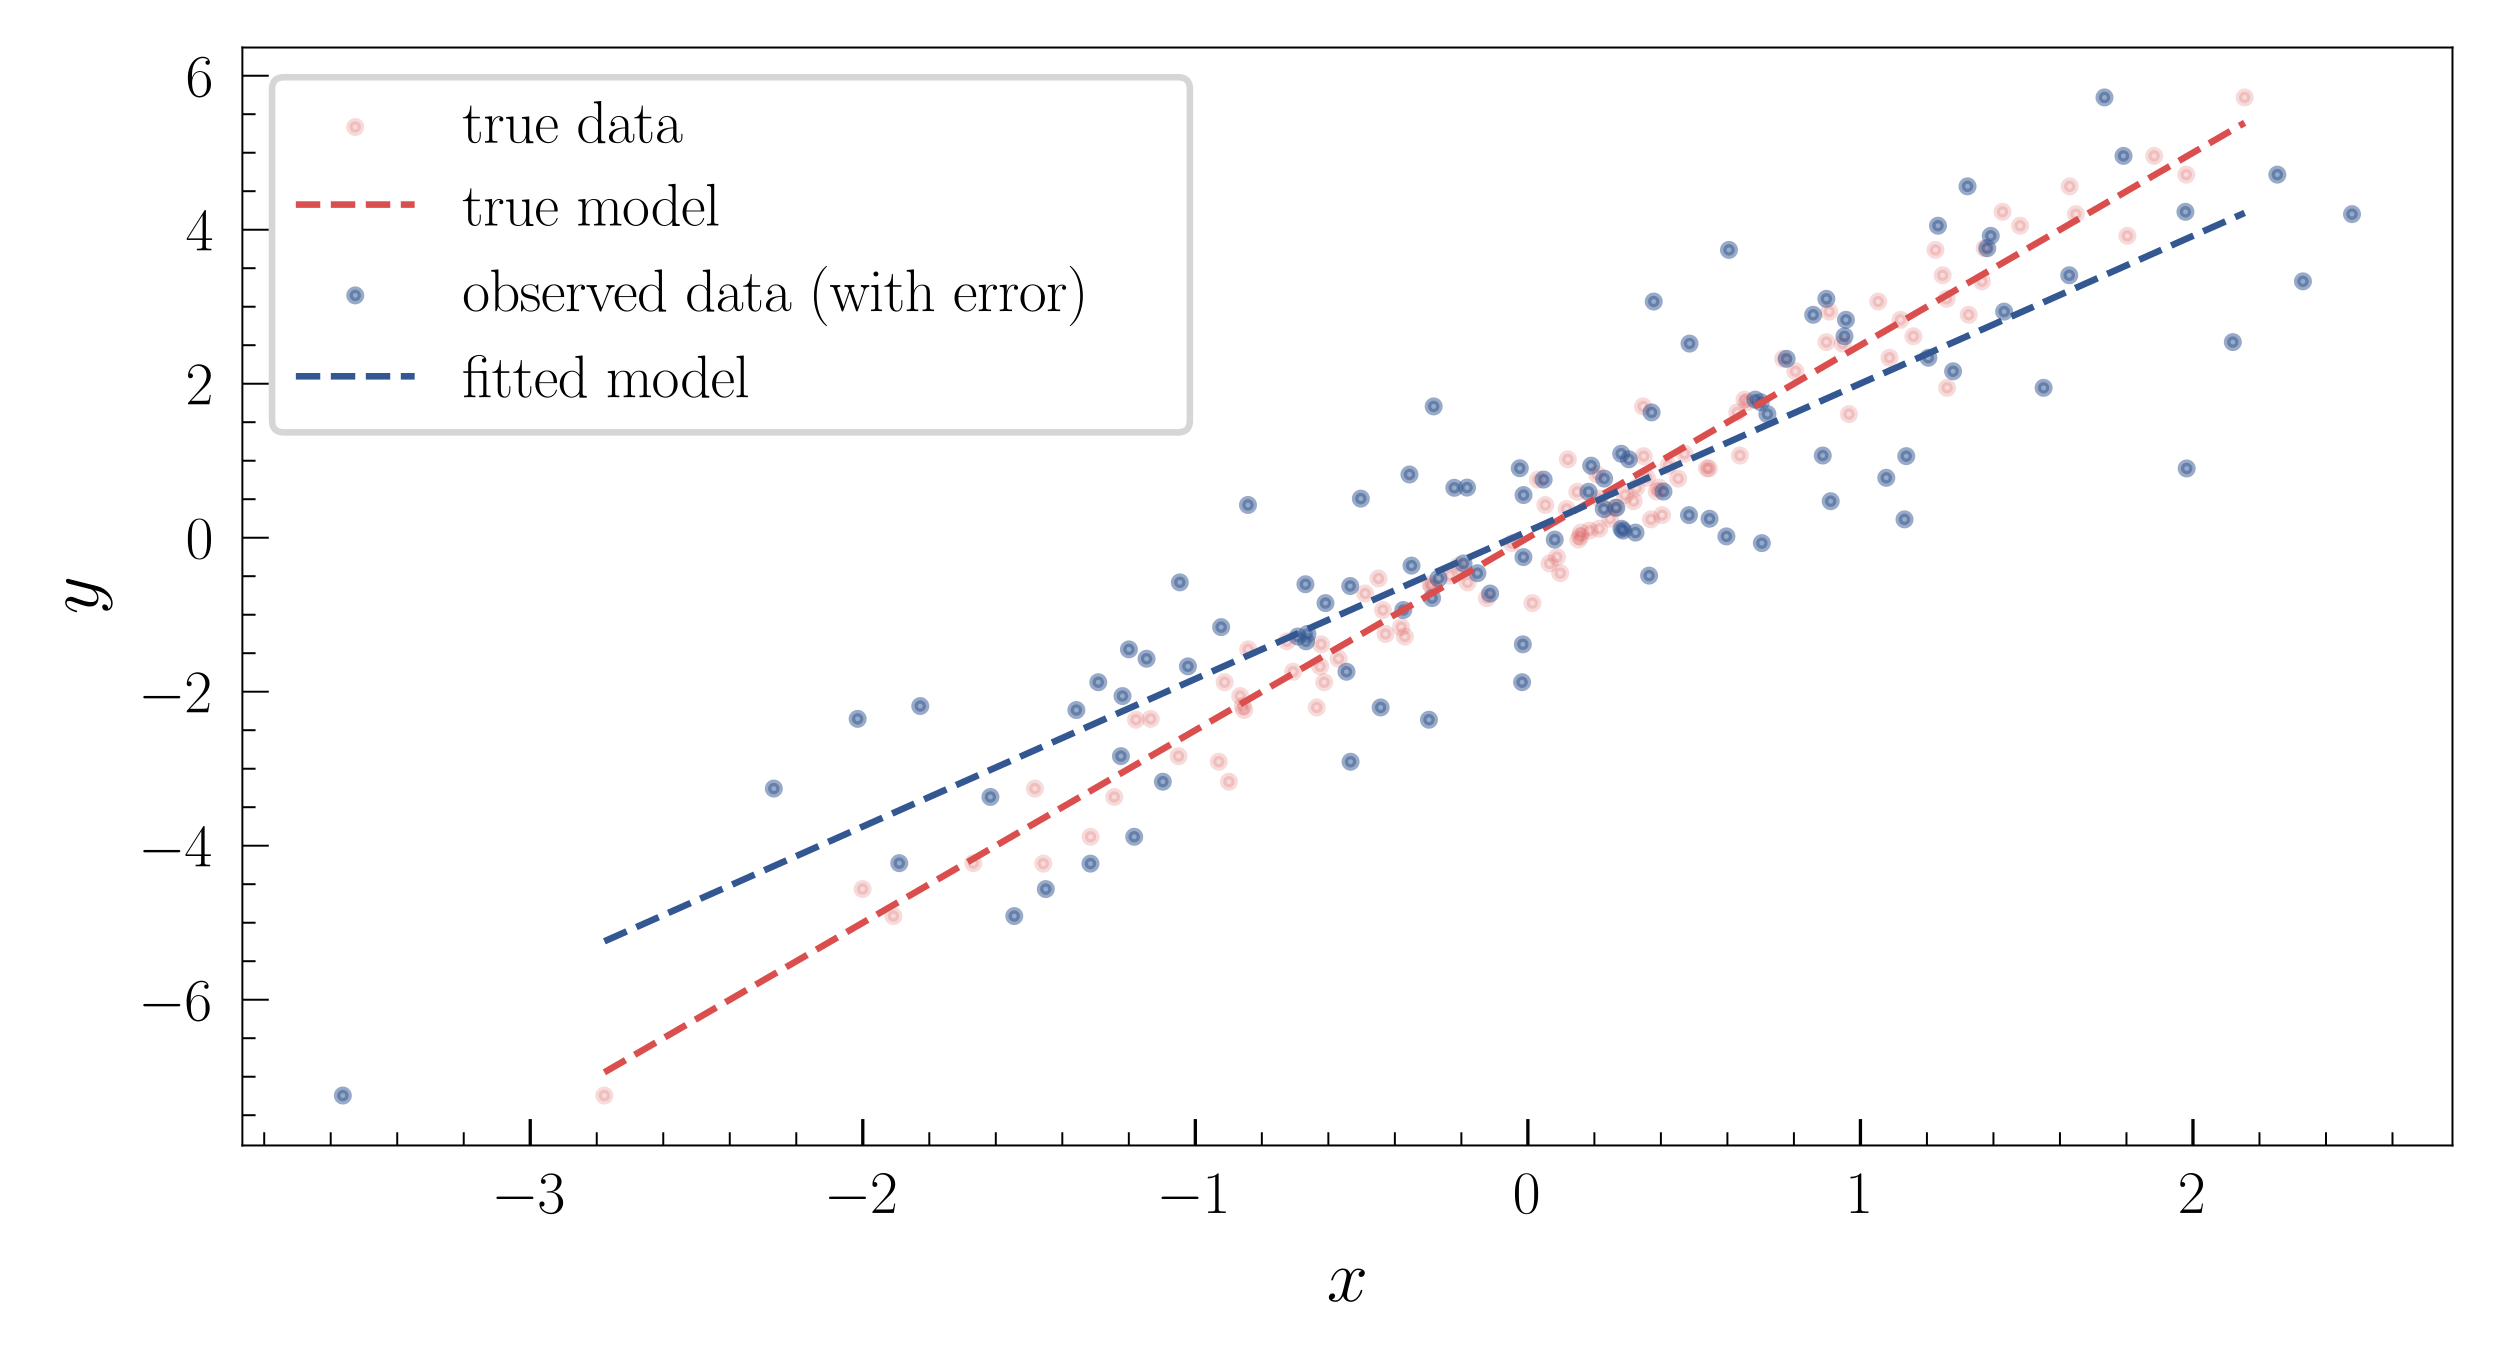 <?xml version="1.0" encoding="utf-8" standalone="no"?>
<!DOCTYPE svg PUBLIC "-//W3C//DTD SVG 1.1//EN"
  "http://www.w3.org/Graphics/SVG/1.1/DTD/svg11.dtd">
<svg xmlns:xlink="http://www.w3.org/1999/xlink" width="378.716pt" height="206.431pt" viewBox="0 0 378.716 206.431" xmlns="http://www.w3.org/2000/svg" version="1.1">
 <defs>
  <style type="text/css">*{stroke-linejoin: round; stroke-linecap: butt}</style>
 </defs>
 <g id="figure_1">
  <g id="patch_1">
   <path d="M 0 206.431 
L 378.716 206.431 
L 378.716 0 
L 0 0 
z
" style="fill: #ffffff"/>
  </g>
  <g id="axes_1">
   <g id="patch_2">
    <path d="M 36.716 173.52 
L 371.516 173.52 
L 371.516 7.2 
L 36.716 7.2 
z
" style="fill: #ffffff"/>
   </g>
   <g id="PathCollection_1">
    <defs>
     <path id="mfd23ae6370" d="M 0 0.866 
C 0.23 0.866 0.45 0.775 0.612 0.612 
C 0.775 0.45 0.866 0.23 0.866 0 
C 0.866 -0.23 0.775 -0.45 0.612 -0.612 
C 0.45 -0.775 0.23 -0.866 0 -0.866 
C -0.23 -0.866 -0.45 -0.775 -0.612 -0.612 
C -0.775 -0.45 -0.866 -0.23 -0.866 0 
C -0.866 0.23 -0.775 0.45 -0.612 0.612 
C -0.45 0.775 -0.23 0.866 0 0.866 
z
" style="stroke: #db4e4e; stroke-opacity: 0.2"/>
    </defs>
    <g clip-path="url(#p559a77441f)">
     <use xlink:href="#mfd23ae6370" x="185.517" y="103.343" style="fill: #db4e4e; fill-opacity: 0.2; stroke: #db4e4e; stroke-opacity: 0.2"/>
     <use xlink:href="#mfd23ae6370" x="130.667" y="134.684" style="fill: #db4e4e; fill-opacity: 0.2; stroke: #db4e4e; stroke-opacity: 0.2"/>
     <use xlink:href="#mfd23ae6370" x="250.974" y="74.464" style="fill: #db4e4e; fill-opacity: 0.2; stroke: #db4e4e; stroke-opacity: 0.2"/>
     <use xlink:href="#mfd23ae6370" x="300.646" y="37.602" style="fill: #db4e4e; fill-opacity: 0.2; stroke: #db4e4e; stroke-opacity: 0.2"/>
     <use xlink:href="#mfd23ae6370" x="212.263" y="95.002" style="fill: #db4e4e; fill-opacity: 0.2; stroke: #db4e4e; stroke-opacity: 0.2"/>
     <use xlink:href="#mfd23ae6370" x="187.879" y="105.445" style="fill: #db4e4e; fill-opacity: 0.2; stroke: #db4e4e; stroke-opacity: 0.2"/>
     <use xlink:href="#mfd23ae6370" x="188.467" y="107.56" style="fill: #db4e4e; fill-opacity: 0.2; stroke: #db4e4e; stroke-opacity: 0.2"/>
     <use xlink:href="#mfd23ae6370" x="313.535" y="28.227" style="fill: #db4e4e; fill-opacity: 0.2; stroke: #db4e4e; stroke-opacity: 0.2"/>
     <use xlink:href="#mfd23ae6370" x="306.018" y="34.194" style="fill: #db4e4e; fill-opacity: 0.2; stroke: #db4e4e; stroke-opacity: 0.2"/>
     <use xlink:href="#mfd23ae6370" x="219.63" y="87.196" style="fill: #db4e4e; fill-opacity: 0.2; stroke: #db4e4e; stroke-opacity: 0.2"/>
     <use xlink:href="#mfd23ae6370" x="294.29" y="41.698" style="fill: #db4e4e; fill-opacity: 0.2; stroke: #db4e4e; stroke-opacity: 0.2"/>
     <use xlink:href="#mfd23ae6370" x="263.165" y="62.474" style="fill: #db4e4e; fill-opacity: 0.2; stroke: #db4e4e; stroke-opacity: 0.2"/>
     <use xlink:href="#mfd23ae6370" x="250.101" y="78.679" style="fill: #db4e4e; fill-opacity: 0.2; stroke: #db4e4e; stroke-opacity: 0.2"/>
     <use xlink:href="#mfd23ae6370" x="240.792" y="80.378" style="fill: #db4e4e; fill-opacity: 0.2; stroke: #db4e4e; stroke-opacity: 0.2"/>
     <use xlink:href="#mfd23ae6370" x="147.439" y="130.757" style="fill: #db4e4e; fill-opacity: 0.2; stroke: #db4e4e; stroke-opacity: 0.2"/>
     <use xlink:href="#mfd23ae6370" x="235.861" y="84.393" style="fill: #db4e4e; fill-opacity: 0.2; stroke: #db4e4e; stroke-opacity: 0.2"/>
     <use xlink:href="#mfd23ae6370" x="242.34" y="75.535" style="fill: #db4e4e; fill-opacity: 0.2; stroke: #db4e4e; stroke-opacity: 0.2"/>
     <use xlink:href="#mfd23ae6370" x="216.681" y="88.505" style="fill: #db4e4e; fill-opacity: 0.2; stroke: #db4e4e; stroke-opacity: 0.2"/>
     <use xlink:href="#mfd23ae6370" x="195.889" y="101.759" style="fill: #db4e4e; fill-opacity: 0.2; stroke: #db4e4e; stroke-opacity: 0.2"/>
     <use xlink:href="#mfd23ae6370" x="189.084" y="98.372" style="fill: #db4e4e; fill-opacity: 0.2; stroke: #db4e4e; stroke-opacity: 0.2"/>
     <use xlink:href="#mfd23ae6370" x="234.09" y="76.497" style="fill: #db4e4e; fill-opacity: 0.2; stroke: #db4e4e; stroke-opacity: 0.2"/>
     <use xlink:href="#mfd23ae6370" x="229.005" y="82.274" style="fill: #db4e4e; fill-opacity: 0.2; stroke: #db4e4e; stroke-opacity: 0.2"/>
     <use xlink:href="#mfd23ae6370" x="248.99" y="69.101" style="fill: #db4e4e; fill-opacity: 0.2; stroke: #db4e4e; stroke-opacity: 0.2"/>
     <use xlink:href="#mfd23ae6370" x="284.526" y="45.678" style="fill: #db4e4e; fill-opacity: 0.2; stroke: #db4e4e; stroke-opacity: 0.2"/>
     <use xlink:href="#mfd23ae6370" x="237.506" y="69.579" style="fill: #db4e4e; fill-opacity: 0.2; stroke: #db4e4e; stroke-opacity: 0.2"/>
     <use xlink:href="#mfd23ae6370" x="209.887" y="96.043" style="fill: #db4e4e; fill-opacity: 0.2; stroke: #db4e4e; stroke-opacity: 0.2"/>
     <use xlink:href="#mfd23ae6370" x="244.671" y="76.912" style="fill: #db4e4e; fill-opacity: 0.2; stroke: #db4e4e; stroke-opacity: 0.2"/>
     <use xlink:href="#mfd23ae6370" x="239.113" y="81.743" style="fill: #db4e4e; fill-opacity: 0.2; stroke: #db4e4e; stroke-opacity: 0.2"/>
     <use xlink:href="#mfd23ae6370" x="277.1" y="47.202" style="fill: #db4e4e; fill-opacity: 0.2; stroke: #db4e4e; stroke-opacity: 0.2"/>
     <use xlink:href="#mfd23ae6370" x="194.948" y="97.156" style="fill: #db4e4e; fill-opacity: 0.2; stroke: #db4e4e; stroke-opacity: 0.2"/>
     <use xlink:href="#mfd23ae6370" x="168.794" y="120.727" style="fill: #db4e4e; fill-opacity: 0.2; stroke: #db4e4e; stroke-opacity: 0.2"/>
     <use xlink:href="#mfd23ae6370" x="158.047" y="130.828" style="fill: #db4e4e; fill-opacity: 0.2; stroke: #db4e4e; stroke-opacity: 0.2"/>
     <use xlink:href="#mfd23ae6370" x="239.381" y="81.258" style="fill: #db4e4e; fill-opacity: 0.2; stroke: #db4e4e; stroke-opacity: 0.2"/>
     <use xlink:href="#mfd23ae6370" x="135.339" y="138.772" style="fill: #db4e4e; fill-opacity: 0.2; stroke: #db4e4e; stroke-opacity: 0.2"/>
     <use xlink:href="#mfd23ae6370" x="212.817" y="96.425" style="fill: #db4e4e; fill-opacity: 0.2; stroke: #db4e4e; stroke-opacity: 0.2"/>
     <use xlink:href="#mfd23ae6370" x="322.262" y="35.726" style="fill: #db4e4e; fill-opacity: 0.2; stroke: #db4e4e; stroke-opacity: 0.2"/>
     <use xlink:href="#mfd23ae6370" x="249.478" y="72.383" style="fill: #db4e4e; fill-opacity: 0.2; stroke: #db4e4e; stroke-opacity: 0.2"/>
     <use xlink:href="#mfd23ae6370" x="241.942" y="71.88" style="fill: #db4e4e; fill-opacity: 0.2; stroke: #db4e4e; stroke-opacity: 0.2"/>
     <use xlink:href="#mfd23ae6370" x="216.903" y="88.775" style="fill: #db4e4e; fill-opacity: 0.2; stroke: #db4e4e; stroke-opacity: 0.2"/>
     <use xlink:href="#mfd23ae6370" x="199.976" y="100.942" style="fill: #db4e4e; fill-opacity: 0.2; stroke: #db4e4e; stroke-opacity: 0.2"/>
     <use xlink:href="#mfd23ae6370" x="270.124" y="54.355" style="fill: #db4e4e; fill-opacity: 0.2; stroke: #db4e4e; stroke-opacity: 0.2"/>
     <use xlink:href="#mfd23ae6370" x="252.739" y="70.544" style="fill: #db4e4e; fill-opacity: 0.2; stroke: #db4e4e; stroke-opacity: 0.2"/>
     <use xlink:href="#mfd23ae6370" x="248.889" y="61.567" style="fill: #db4e4e; fill-opacity: 0.2; stroke: #db4e4e; stroke-opacity: 0.2"/>
     <use xlink:href="#mfd23ae6370" x="242.254" y="80.102" style="fill: #db4e4e; fill-opacity: 0.2; stroke: #db4e4e; stroke-opacity: 0.2"/>
     <use xlink:href="#mfd23ae6370" x="303.355" y="32.088" style="fill: #db4e4e; fill-opacity: 0.2; stroke: #db4e4e; stroke-opacity: 0.2"/>
     <use xlink:href="#mfd23ae6370" x="156.776" y="119.458" style="fill: #db4e4e; fill-opacity: 0.2; stroke: #db4e4e; stroke-opacity: 0.2"/>
     <use xlink:href="#mfd23ae6370" x="258.579" y="70.931" style="fill: #db4e4e; fill-opacity: 0.2; stroke: #db4e4e; stroke-opacity: 0.2"/>
     <use xlink:href="#mfd23ae6370" x="300.239" y="42.624" style="fill: #db4e4e; fill-opacity: 0.2; stroke: #db4e4e; stroke-opacity: 0.2"/>
     <use xlink:href="#mfd23ae6370" x="289.851" y="50.94" style="fill: #db4e4e; fill-opacity: 0.2; stroke: #db4e4e; stroke-opacity: 0.2"/>
     <use xlink:href="#mfd23ae6370" x="246.163" y="74.994" style="fill: #db4e4e; fill-opacity: 0.2; stroke: #db4e4e; stroke-opacity: 0.2"/>
     <use xlink:href="#mfd23ae6370" x="200.598" y="103.349" style="fill: #db4e4e; fill-opacity: 0.2; stroke: #db4e4e; stroke-opacity: 0.2"/>
     <use xlink:href="#mfd23ae6370" x="258.877" y="70.965" style="fill: #db4e4e; fill-opacity: 0.2; stroke: #db4e4e; stroke-opacity: 0.2"/>
     <use xlink:href="#mfd23ae6370" x="188.273" y="106.957" style="fill: #db4e4e; fill-opacity: 0.2; stroke: #db4e4e; stroke-opacity: 0.2"/>
     <use xlink:href="#mfd23ae6370" x="225.239" y="90.606" style="fill: #db4e4e; fill-opacity: 0.2; stroke: #db4e4e; stroke-opacity: 0.2"/>
     <use xlink:href="#mfd23ae6370" x="251.318" y="73.863" style="fill: #db4e4e; fill-opacity: 0.2; stroke: #db4e4e; stroke-opacity: 0.2"/>
     <use xlink:href="#mfd23ae6370" x="232.143" y="91.361" style="fill: #db4e4e; fill-opacity: 0.2; stroke: #db4e4e; stroke-opacity: 0.2"/>
     <use xlink:href="#mfd23ae6370" x="238.938" y="74.504" style="fill: #db4e4e; fill-opacity: 0.2; stroke: #db4e4e; stroke-opacity: 0.2"/>
     <use xlink:href="#mfd23ae6370" x="178.531" y="114.547" style="fill: #db4e4e; fill-opacity: 0.2; stroke: #db4e4e; stroke-opacity: 0.2"/>
     <use xlink:href="#mfd23ae6370" x="202.777" y="99.791" style="fill: #db4e4e; fill-opacity: 0.2; stroke: #db4e4e; stroke-opacity: 0.2"/>
     <use xlink:href="#mfd23ae6370" x="186.165" y="118.419" style="fill: #db4e4e; fill-opacity: 0.2; stroke: #db4e4e; stroke-opacity: 0.2"/>
     <use xlink:href="#mfd23ae6370" x="276.671" y="51.822" style="fill: #db4e4e; fill-opacity: 0.2; stroke: #db4e4e; stroke-opacity: 0.2"/>
     <use xlink:href="#mfd23ae6370" x="206.798" y="89.911" style="fill: #db4e4e; fill-opacity: 0.2; stroke: #db4e4e; stroke-opacity: 0.2"/>
     <use xlink:href="#mfd23ae6370" x="222.32" y="88.221" style="fill: #db4e4e; fill-opacity: 0.2; stroke: #db4e4e; stroke-opacity: 0.2"/>
     <use xlink:href="#mfd23ae6370" x="314.461" y="32.44" style="fill: #db4e4e; fill-opacity: 0.2; stroke: #db4e4e; stroke-opacity: 0.2"/>
     <use xlink:href="#mfd23ae6370" x="236.356" y="86.827" style="fill: #db4e4e; fill-opacity: 0.2; stroke: #db4e4e; stroke-opacity: 0.2"/>
     <use xlink:href="#mfd23ae6370" x="208.822" y="87.624" style="fill: #db4e4e; fill-opacity: 0.2; stroke: #db4e4e; stroke-opacity: 0.2"/>
     <use xlink:href="#mfd23ae6370" x="298.227" y="47.687" style="fill: #db4e4e; fill-opacity: 0.2; stroke: #db4e4e; stroke-opacity: 0.2"/>
     <use xlink:href="#mfd23ae6370" x="247.473" y="75.926" style="fill: #db4e4e; fill-opacity: 0.2; stroke: #db4e4e; stroke-opacity: 0.2"/>
     <use xlink:href="#mfd23ae6370" x="237.317" y="77.1" style="fill: #db4e4e; fill-opacity: 0.2; stroke: #db4e4e; stroke-opacity: 0.2"/>
     <use xlink:href="#mfd23ae6370" x="280.091" y="62.732" style="fill: #db4e4e; fill-opacity: 0.2; stroke: #db4e4e; stroke-opacity: 0.2"/>
     <use xlink:href="#mfd23ae6370" x="264.266" y="60.534" style="fill: #db4e4e; fill-opacity: 0.2; stroke: #db4e4e; stroke-opacity: 0.2"/>
     <use xlink:href="#mfd23ae6370" x="294.961" y="58.751" style="fill: #db4e4e; fill-opacity: 0.2; stroke: #db4e4e; stroke-opacity: 0.2"/>
     <use xlink:href="#mfd23ae6370" x="279.147" y="52.048" style="fill: #db4e4e; fill-opacity: 0.2; stroke: #db4e4e; stroke-opacity: 0.2"/>
     <use xlink:href="#mfd23ae6370" x="263.57" y="69.008" style="fill: #db4e4e; fill-opacity: 0.2; stroke: #db4e4e; stroke-opacity: 0.2"/>
     <use xlink:href="#mfd23ae6370" x="251.777" y="78.03" style="fill: #db4e4e; fill-opacity: 0.2; stroke: #db4e4e; stroke-opacity: 0.2"/>
     <use xlink:href="#mfd23ae6370" x="271.968" y="56.246" style="fill: #db4e4e; fill-opacity: 0.2; stroke: #db4e4e; stroke-opacity: 0.2"/>
     <use xlink:href="#mfd23ae6370" x="184.629" y="115.394" style="fill: #db4e4e; fill-opacity: 0.2; stroke: #db4e4e; stroke-opacity: 0.2"/>
     <use xlink:href="#mfd23ae6370" x="199.467" y="107.168" style="fill: #db4e4e; fill-opacity: 0.2; stroke: #db4e4e; stroke-opacity: 0.2"/>
     <use xlink:href="#mfd23ae6370" x="209.496" y="92.412" style="fill: #db4e4e; fill-opacity: 0.2; stroke: #db4e4e; stroke-opacity: 0.2"/>
     <use xlink:href="#mfd23ae6370" x="326.323" y="23.617" style="fill: #db4e4e; fill-opacity: 0.2; stroke: #db4e4e; stroke-opacity: 0.2"/>
     <use xlink:href="#mfd23ae6370" x="220.939" y="85.684" style="fill: #db4e4e; fill-opacity: 0.2; stroke: #db4e4e; stroke-opacity: 0.2"/>
     <use xlink:href="#mfd23ae6370" x="294.898" y="45.267" style="fill: #db4e4e; fill-opacity: 0.2; stroke: #db4e4e; stroke-opacity: 0.2"/>
     <use xlink:href="#mfd23ae6370" x="255.177" y="68.732" style="fill: #db4e4e; fill-opacity: 0.2; stroke: #db4e4e; stroke-opacity: 0.2"/>
     <use xlink:href="#mfd23ae6370" x="286.228" y="54.19" style="fill: #db4e4e; fill-opacity: 0.2; stroke: #db4e4e; stroke-opacity: 0.2"/>
     <use xlink:href="#mfd23ae6370" x="340.034" y="14.76" style="fill: #db4e4e; fill-opacity: 0.2; stroke: #db4e4e; stroke-opacity: 0.2"/>
     <use xlink:href="#mfd23ae6370" x="172.087" y="109.03" style="fill: #db4e4e; fill-opacity: 0.2; stroke: #db4e4e; stroke-opacity: 0.2"/>
     <use xlink:href="#mfd23ae6370" x="254.223" y="72.501" style="fill: #db4e4e; fill-opacity: 0.2; stroke: #db4e4e; stroke-opacity: 0.2"/>
     <use xlink:href="#mfd23ae6370" x="293.195" y="37.859" style="fill: #db4e4e; fill-opacity: 0.2; stroke: #db4e4e; stroke-opacity: 0.2"/>
     <use xlink:href="#mfd23ae6370" x="165.205" y="126.761" style="fill: #db4e4e; fill-opacity: 0.2; stroke: #db4e4e; stroke-opacity: 0.2"/>
     <use xlink:href="#mfd23ae6370" x="247.879" y="73.895" style="fill: #db4e4e; fill-opacity: 0.2; stroke: #db4e4e; stroke-opacity: 0.2"/>
     <use xlink:href="#mfd23ae6370" x="91.552" y="165.96" style="fill: #db4e4e; fill-opacity: 0.2; stroke: #db4e4e; stroke-opacity: 0.2"/>
     <use xlink:href="#mfd23ae6370" x="232.977" y="72.651" style="fill: #db4e4e; fill-opacity: 0.2; stroke: #db4e4e; stroke-opacity: 0.2"/>
     <use xlink:href="#mfd23ae6370" x="264.687" y="60.92" style="fill: #db4e4e; fill-opacity: 0.2; stroke: #db4e4e; stroke-opacity: 0.2"/>
     <use xlink:href="#mfd23ae6370" x="243.9" y="78.581" style="fill: #db4e4e; fill-opacity: 0.2; stroke: #db4e4e; stroke-opacity: 0.2"/>
     <use xlink:href="#mfd23ae6370" x="234.731" y="85.354" style="fill: #db4e4e; fill-opacity: 0.2; stroke: #db4e4e; stroke-opacity: 0.2"/>
     <use xlink:href="#mfd23ae6370" x="331.189" y="26.454" style="fill: #db4e4e; fill-opacity: 0.2; stroke: #db4e4e; stroke-opacity: 0.2"/>
     <use xlink:href="#mfd23ae6370" x="200.136" y="97.608" style="fill: #db4e4e; fill-opacity: 0.2; stroke: #db4e4e; stroke-opacity: 0.2"/>
     <use xlink:href="#mfd23ae6370" x="239.49" y="80.681" style="fill: #db4e4e; fill-opacity: 0.2; stroke: #db4e4e; stroke-opacity: 0.2"/>
     <use xlink:href="#mfd23ae6370" x="287.89" y="48.448" style="fill: #db4e4e; fill-opacity: 0.2; stroke: #db4e4e; stroke-opacity: 0.2"/>
     <use xlink:href="#mfd23ae6370" x="174.319" y="108.899" style="fill: #db4e4e; fill-opacity: 0.2; stroke: #db4e4e; stroke-opacity: 0.2"/>
    </g>
   </g>
   <g id="PathCollection_2">
    <defs>
     <path id="mabdd2f4acf" d="M 0 0.866 
C 0.23 0.866 0.45 0.775 0.612 0.612 
C 0.775 0.45 0.866 0.23 0.866 0 
C 0.866 -0.23 0.775 -0.45 0.612 -0.612 
C 0.45 -0.775 0.23 -0.866 0 -0.866 
C -0.23 -0.866 -0.45 -0.775 -0.612 -0.612 
C -0.775 -0.45 -0.866 -0.23 -0.866 0 
C -0.866 0.23 -0.775 0.45 -0.612 0.612 
C -0.45 0.775 -0.23 0.866 0 0.866 
z
" style="stroke: #335791; stroke-opacity: 0.5"/>
    </defs>
    <g clip-path="url(#p559a77441f)">
     <use xlink:href="#mabdd2f4acf" x="230.574" y="103.343" style="fill: #335791; fill-opacity: 0.5; stroke: #335791; stroke-opacity: 0.5"/>
     <use xlink:href="#mabdd2f4acf" x="158.423" y="134.684" style="fill: #335791; fill-opacity: 0.5; stroke: #335791; stroke-opacity: 0.5"/>
     <use xlink:href="#mabdd2f4acf" x="251.991" y="74.464" style="fill: #335791; fill-opacity: 0.5; stroke: #335791; stroke-opacity: 0.5"/>
     <use xlink:href="#mabdd2f4acf" x="301.041" y="37.602" style="fill: #335791; fill-opacity: 0.5; stroke: #335791; stroke-opacity: 0.5"/>
     <use xlink:href="#mabdd2f4acf" x="184.989" y="95.002" style="fill: #335791; fill-opacity: 0.5; stroke: #335791; stroke-opacity: 0.5"/>
     <use xlink:href="#mabdd2f4acf" x="170.041" y="105.445" style="fill: #335791; fill-opacity: 0.5; stroke: #335791; stroke-opacity: 0.5"/>
     <use xlink:href="#mabdd2f4acf" x="163.055" y="107.56" style="fill: #335791; fill-opacity: 0.5; stroke: #335791; stroke-opacity: 0.5"/>
     <use xlink:href="#mabdd2f4acf" x="298.053" y="28.227" style="fill: #335791; fill-opacity: 0.5; stroke: #335791; stroke-opacity: 0.5"/>
     <use xlink:href="#mabdd2f4acf" x="293.577" y="34.194" style="fill: #335791; fill-opacity: 0.5; stroke: #335791; stroke-opacity: 0.5"/>
     <use xlink:href="#mabdd2f4acf" x="249.817" y="87.196" style="fill: #335791; fill-opacity: 0.5; stroke: #335791; stroke-opacity: 0.5"/>
     <use xlink:href="#mabdd2f4acf" x="313.463" y="41.698" style="fill: #335791; fill-opacity: 0.5; stroke: #335791; stroke-opacity: 0.5"/>
     <use xlink:href="#mabdd2f4acf" x="250.193" y="62.474" style="fill: #335791; fill-opacity: 0.5; stroke: #335791; stroke-opacity: 0.5"/>
     <use xlink:href="#mabdd2f4acf" x="288.511" y="78.679" style="fill: #335791; fill-opacity: 0.5; stroke: #335791; stroke-opacity: 0.5"/>
     <use xlink:href="#mabdd2f4acf" x="245.866" y="80.378" style="fill: #335791; fill-opacity: 0.5; stroke: #335791; stroke-opacity: 0.5"/>
     <use xlink:href="#mabdd2f4acf" x="136.228" y="130.757" style="fill: #335791; fill-opacity: 0.5; stroke: #335791; stroke-opacity: 0.5"/>
     <use xlink:href="#mabdd2f4acf" x="230.776" y="84.393" style="fill: #335791; fill-opacity: 0.5; stroke: #335791; stroke-opacity: 0.5"/>
     <use xlink:href="#mabdd2f4acf" x="206.149" y="75.535" style="fill: #335791; fill-opacity: 0.5; stroke: #335791; stroke-opacity: 0.5"/>
     <use xlink:href="#mabdd2f4acf" x="197.755" y="88.505" style="fill: #335791; fill-opacity: 0.5; stroke: #335791; stroke-opacity: 0.5"/>
     <use xlink:href="#mabdd2f4acf" x="203.971" y="101.759" style="fill: #335791; fill-opacity: 0.5; stroke: #335791; stroke-opacity: 0.5"/>
     <use xlink:href="#mabdd2f4acf" x="171.015" y="98.372" style="fill: #335791; fill-opacity: 0.5; stroke: #335791; stroke-opacity: 0.5"/>
     <use xlink:href="#mabdd2f4acf" x="189.052" y="76.497" style="fill: #335791; fill-opacity: 0.5; stroke: #335791; stroke-opacity: 0.5"/>
     <use xlink:href="#mabdd2f4acf" x="266.894" y="82.274" style="fill: #335791; fill-opacity: 0.5; stroke: #335791; stroke-opacity: 0.5"/>
     <use xlink:href="#mabdd2f4acf" x="288.772" y="69.101" style="fill: #335791; fill-opacity: 0.5; stroke: #335791; stroke-opacity: 0.5"/>
     <use xlink:href="#mabdd2f4acf" x="250.517" y="45.678" style="fill: #335791; fill-opacity: 0.5; stroke: #335791; stroke-opacity: 0.5"/>
     <use xlink:href="#mabdd2f4acf" x="246.753" y="69.579" style="fill: #335791; fill-opacity: 0.5; stroke: #335791; stroke-opacity: 0.5"/>
     <use xlink:href="#mabdd2f4acf" x="198.05" y="96.043" style="fill: #335791; fill-opacity: 0.5; stroke: #335791; stroke-opacity: 0.5"/>
     <use xlink:href="#mabdd2f4acf" x="244.856" y="76.912" style="fill: #335791; fill-opacity: 0.5; stroke: #335791; stroke-opacity: 0.5"/>
     <use xlink:href="#mabdd2f4acf" x="235.519" y="81.743" style="fill: #335791; fill-opacity: 0.5; stroke: #335791; stroke-opacity: 0.5"/>
     <use xlink:href="#mabdd2f4acf" x="303.598" y="47.202" style="fill: #335791; fill-opacity: 0.5; stroke: #335791; stroke-opacity: 0.5"/>
     <use xlink:href="#mabdd2f4acf" x="197.847" y="97.156" style="fill: #335791; fill-opacity: 0.5; stroke: #335791; stroke-opacity: 0.5"/>
     <use xlink:href="#mabdd2f4acf" x="150.035" y="120.727" style="fill: #335791; fill-opacity: 0.5; stroke: #335791; stroke-opacity: 0.5"/>
     <use xlink:href="#mabdd2f4acf" x="165.187" y="130.828" style="fill: #335791; fill-opacity: 0.5; stroke: #335791; stroke-opacity: 0.5"/>
     <use xlink:href="#mabdd2f4acf" x="261.528" y="81.258" style="fill: #335791; fill-opacity: 0.5; stroke: #335791; stroke-opacity: 0.5"/>
     <use xlink:href="#mabdd2f4acf" x="153.646" y="138.772" style="fill: #335791; fill-opacity: 0.5; stroke: #335791; stroke-opacity: 0.5"/>
     <use xlink:href="#mabdd2f4acf" x="196.596" y="96.425" style="fill: #335791; fill-opacity: 0.5; stroke: #335791; stroke-opacity: 0.5"/>
     <use xlink:href="#mabdd2f4acf" x="301.573" y="35.726" style="fill: #335791; fill-opacity: 0.5; stroke: #335791; stroke-opacity: 0.5"/>
     <use xlink:href="#mabdd2f4acf" x="285.747" y="72.383" style="fill: #335791; fill-opacity: 0.5; stroke: #335791; stroke-opacity: 0.5"/>
     <use xlink:href="#mabdd2f4acf" x="213.516" y="71.88" style="fill: #335791; fill-opacity: 0.5; stroke: #335791; stroke-opacity: 0.5"/>
     <use xlink:href="#mabdd2f4acf" x="204.537" y="88.775" style="fill: #335791; fill-opacity: 0.5; stroke: #335791; stroke-opacity: 0.5"/>
     <use xlink:href="#mabdd2f4acf" x="179.955" y="100.942" style="fill: #335791; fill-opacity: 0.5; stroke: #335791; stroke-opacity: 0.5"/>
     <use xlink:href="#mabdd2f4acf" x="270.649" y="54.355" style="fill: #335791; fill-opacity: 0.5; stroke: #335791; stroke-opacity: 0.5"/>
     <use xlink:href="#mabdd2f4acf" x="241.041" y="70.544" style="fill: #335791; fill-opacity: 0.5; stroke: #335791; stroke-opacity: 0.5"/>
     <use xlink:href="#mabdd2f4acf" x="217.184" y="61.567" style="fill: #335791; fill-opacity: 0.5; stroke: #335791; stroke-opacity: 0.5"/>
     <use xlink:href="#mabdd2f4acf" x="245.636" y="80.102" style="fill: #335791; fill-opacity: 0.5; stroke: #335791; stroke-opacity: 0.5"/>
     <use xlink:href="#mabdd2f4acf" x="331.065" y="32.088" style="fill: #335791; fill-opacity: 0.5; stroke: #335791; stroke-opacity: 0.5"/>
     <use xlink:href="#mabdd2f4acf" x="117.224" y="119.458" style="fill: #335791; fill-opacity: 0.5; stroke: #335791; stroke-opacity: 0.5"/>
     <use xlink:href="#mabdd2f4acf" x="230.225" y="70.931" style="fill: #335791; fill-opacity: 0.5; stroke: #335791; stroke-opacity: 0.5"/>
     <use xlink:href="#mabdd2f4acf" x="348.866" y="42.624" style="fill: #335791; fill-opacity: 0.5; stroke: #335791; stroke-opacity: 0.5"/>
     <use xlink:href="#mabdd2f4acf" x="279.414" y="50.94" style="fill: #335791; fill-opacity: 0.5; stroke: #335791; stroke-opacity: 0.5"/>
     <use xlink:href="#mabdd2f4acf" x="230.792" y="74.994" style="fill: #335791; fill-opacity: 0.5; stroke: #335791; stroke-opacity: 0.5"/>
     <use xlink:href="#mabdd2f4acf" x="166.374" y="103.349" style="fill: #335791; fill-opacity: 0.5; stroke: #335791; stroke-opacity: 0.5"/>
     <use xlink:href="#mabdd2f4acf" x="331.254" y="70.965" style="fill: #335791; fill-opacity: 0.5; stroke: #335791; stroke-opacity: 0.5"/>
     <use xlink:href="#mabdd2f4acf" x="139.408" y="106.957" style="fill: #335791; fill-opacity: 0.5; stroke: #335791; stroke-opacity: 0.5"/>
     <use xlink:href="#mabdd2f4acf" x="216.943" y="90.606" style="fill: #335791; fill-opacity: 0.5; stroke: #335791; stroke-opacity: 0.5"/>
     <use xlink:href="#mabdd2f4acf" x="222.238" y="73.863" style="fill: #335791; fill-opacity: 0.5; stroke: #335791; stroke-opacity: 0.5"/>
     <use xlink:href="#mabdd2f4acf" x="200.795" y="91.361" style="fill: #335791; fill-opacity: 0.5; stroke: #335791; stroke-opacity: 0.5"/>
     <use xlink:href="#mabdd2f4acf" x="240.649" y="74.504" style="fill: #335791; fill-opacity: 0.5; stroke: #335791; stroke-opacity: 0.5"/>
     <use xlink:href="#mabdd2f4acf" x="169.808" y="114.547" style="fill: #335791; fill-opacity: 0.5; stroke: #335791; stroke-opacity: 0.5"/>
     <use xlink:href="#mabdd2f4acf" x="173.687" y="99.791" style="fill: #335791; fill-opacity: 0.5; stroke: #335791; stroke-opacity: 0.5"/>
     <use xlink:href="#mabdd2f4acf" x="176.155" y="118.419" style="fill: #335791; fill-opacity: 0.5; stroke: #335791; stroke-opacity: 0.5"/>
     <use xlink:href="#mabdd2f4acf" x="338.242" y="51.822" style="fill: #335791; fill-opacity: 0.5; stroke: #335791; stroke-opacity: 0.5"/>
     <use xlink:href="#mabdd2f4acf" x="225.733" y="89.911" style="fill: #335791; fill-opacity: 0.5; stroke: #335791; stroke-opacity: 0.5"/>
     <use xlink:href="#mabdd2f4acf" x="178.727" y="88.221" style="fill: #335791; fill-opacity: 0.5; stroke: #335791; stroke-opacity: 0.5"/>
     <use xlink:href="#mabdd2f4acf" x="356.298" y="32.44" style="fill: #335791; fill-opacity: 0.5; stroke: #335791; stroke-opacity: 0.5"/>
     <use xlink:href="#mabdd2f4acf" x="223.81" y="86.827" style="fill: #335791; fill-opacity: 0.5; stroke: #335791; stroke-opacity: 0.5"/>
     <use xlink:href="#mabdd2f4acf" x="217.907" y="87.624" style="fill: #335791; fill-opacity: 0.5; stroke: #335791; stroke-opacity: 0.5"/>
     <use xlink:href="#mabdd2f4acf" x="274.67" y="47.687" style="fill: #335791; fill-opacity: 0.5; stroke: #335791; stroke-opacity: 0.5"/>
     <use xlink:href="#mabdd2f4acf" x="277.323" y="75.926" style="fill: #335791; fill-opacity: 0.5; stroke: #335791; stroke-opacity: 0.5"/>
     <use xlink:href="#mabdd2f4acf" x="242.953" y="77.1" style="fill: #335791; fill-opacity: 0.5; stroke: #335791; stroke-opacity: 0.5"/>
     <use xlink:href="#mabdd2f4acf" x="267.731" y="62.732" style="fill: #335791; fill-opacity: 0.5; stroke: #335791; stroke-opacity: 0.5"/>
     <use xlink:href="#mabdd2f4acf" x="265.9" y="60.534" style="fill: #335791; fill-opacity: 0.5; stroke: #335791; stroke-opacity: 0.5"/>
     <use xlink:href="#mabdd2f4acf" x="309.58" y="58.751" style="fill: #335791; fill-opacity: 0.5; stroke: #335791; stroke-opacity: 0.5"/>
     <use xlink:href="#mabdd2f4acf" x="255.943" y="52.048" style="fill: #335791; fill-opacity: 0.5; stroke: #335791; stroke-opacity: 0.5"/>
     <use xlink:href="#mabdd2f4acf" x="276.121" y="69.008" style="fill: #335791; fill-opacity: 0.5; stroke: #335791; stroke-opacity: 0.5"/>
     <use xlink:href="#mabdd2f4acf" x="255.861" y="78.03" style="fill: #335791; fill-opacity: 0.5; stroke: #335791; stroke-opacity: 0.5"/>
     <use xlink:href="#mabdd2f4acf" x="295.866" y="56.246" style="fill: #335791; fill-opacity: 0.5; stroke: #335791; stroke-opacity: 0.5"/>
     <use xlink:href="#mabdd2f4acf" x="204.592" y="115.394" style="fill: #335791; fill-opacity: 0.5; stroke: #335791; stroke-opacity: 0.5"/>
     <use xlink:href="#mabdd2f4acf" x="209.148" y="107.168" style="fill: #335791; fill-opacity: 0.5; stroke: #335791; stroke-opacity: 0.5"/>
     <use xlink:href="#mabdd2f4acf" x="212.577" y="92.412" style="fill: #335791; fill-opacity: 0.5; stroke: #335791; stroke-opacity: 0.5"/>
     <use xlink:href="#mabdd2f4acf" x="321.684" y="23.617" style="fill: #335791; fill-opacity: 0.5; stroke: #335791; stroke-opacity: 0.5"/>
     <use xlink:href="#mabdd2f4acf" x="213.824" y="85.684" style="fill: #335791; fill-opacity: 0.5; stroke: #335791; stroke-opacity: 0.5"/>
     <use xlink:href="#mabdd2f4acf" x="276.671" y="45.267" style="fill: #335791; fill-opacity: 0.5; stroke: #335791; stroke-opacity: 0.5"/>
     <use xlink:href="#mabdd2f4acf" x="245.584" y="68.732" style="fill: #335791; fill-opacity: 0.5; stroke: #335791; stroke-opacity: 0.5"/>
     <use xlink:href="#mabdd2f4acf" x="292.12" y="54.19" style="fill: #335791; fill-opacity: 0.5; stroke: #335791; stroke-opacity: 0.5"/>
     <use xlink:href="#mabdd2f4acf" x="318.8" y="14.76" style="fill: #335791; fill-opacity: 0.5; stroke: #335791; stroke-opacity: 0.5"/>
     <use xlink:href="#mabdd2f4acf" x="216.466" y="109.03" style="fill: #335791; fill-opacity: 0.5; stroke: #335791; stroke-opacity: 0.5"/>
     <use xlink:href="#mabdd2f4acf" x="243.006" y="72.501" style="fill: #335791; fill-opacity: 0.5; stroke: #335791; stroke-opacity: 0.5"/>
     <use xlink:href="#mabdd2f4acf" x="261.916" y="37.859" style="fill: #335791; fill-opacity: 0.5; stroke: #335791; stroke-opacity: 0.5"/>
     <use xlink:href="#mabdd2f4acf" x="171.819" y="126.761" style="fill: #335791; fill-opacity: 0.5; stroke: #335791; stroke-opacity: 0.5"/>
     <use xlink:href="#mabdd2f4acf" x="220.306" y="73.895" style="fill: #335791; fill-opacity: 0.5; stroke: #335791; stroke-opacity: 0.5"/>
     <use xlink:href="#mabdd2f4acf" x="51.935" y="165.96" style="fill: #335791; fill-opacity: 0.5; stroke: #335791; stroke-opacity: 0.5"/>
     <use xlink:href="#mabdd2f4acf" x="233.842" y="72.651" style="fill: #335791; fill-opacity: 0.5; stroke: #335791; stroke-opacity: 0.5"/>
     <use xlink:href="#mabdd2f4acf" x="266.729" y="60.92" style="fill: #335791; fill-opacity: 0.5; stroke: #335791; stroke-opacity: 0.5"/>
     <use xlink:href="#mabdd2f4acf" x="258.974" y="78.581" style="fill: #335791; fill-opacity: 0.5; stroke: #335791; stroke-opacity: 0.5"/>
     <use xlink:href="#mabdd2f4acf" x="221.706" y="85.354" style="fill: #335791; fill-opacity: 0.5; stroke: #335791; stroke-opacity: 0.5"/>
     <use xlink:href="#mabdd2f4acf" x="344.985" y="26.454" style="fill: #335791; fill-opacity: 0.5; stroke: #335791; stroke-opacity: 0.5"/>
     <use xlink:href="#mabdd2f4acf" x="230.688" y="97.608" style="fill: #335791; fill-opacity: 0.5; stroke: #335791; stroke-opacity: 0.5"/>
     <use xlink:href="#mabdd2f4acf" x="247.755" y="80.681" style="fill: #335791; fill-opacity: 0.5; stroke: #335791; stroke-opacity: 0.5"/>
     <use xlink:href="#mabdd2f4acf" x="279.635" y="48.448" style="fill: #335791; fill-opacity: 0.5; stroke: #335791; stroke-opacity: 0.5"/>
     <use xlink:href="#mabdd2f4acf" x="129.924" y="108.899" style="fill: #335791; fill-opacity: 0.5; stroke: #335791; stroke-opacity: 0.5"/>
    </g>
   </g>
   <g id="matplotlib.axis_1">
    <g id="xtick_1">
     <g id="line2d_1">
      <defs>
       <path id="m2dcef539ad" d="M 0 0 
L 0 -4 
" style="stroke: #000000; stroke-width: 0.5"/>
      </defs>
      <g>
       <use xlink:href="#m2dcef539ad" x="80.325" y="173.52" style="stroke: #000000; stroke-width: 0.5"/>
      </g>
     </g>
     <g id="text_1">
      <!-- $\mathdefault{−3}$ -->
      <g transform="translate(74.437 183.747) scale(0.09 -0.09)">
       <defs>
        <path id="CMSY10-0" d="M 4218 1472 
C 4326 1472 4442 1472 4442 1600 
C 4442 1728 4326 1728 4218 1728 
L 755 1728 
C 646 1728 531 1728 531 1600 
C 531 1472 646 1472 755 1472 
L 4218 1472 
z
" transform="scale(0.016)"/>
        <path id="CMR17-33" d="M 1414 2157 
C 1984 2157 2234 1662 2234 1090 
C 2234 320 1824 25 1453 25 
C 1114 25 563 194 390 693 
C 422 680 454 680 486 680 
C 640 680 755 782 755 948 
C 755 1133 614 1216 486 1216 
C 378 1216 211 1165 211 926 
C 211 335 787 -128 1466 -128 
C 2176 -128 2720 430 2720 1085 
C 2720 1707 2208 2157 1600 2227 
C 2086 2328 2554 2756 2554 3329 
C 2554 3820 2048 4179 1472 4179 
C 890 4179 378 3829 378 3329 
C 378 3110 544 3072 627 3072 
C 762 3072 877 3155 877 3321 
C 877 3486 762 3569 627 3569 
C 602 3569 570 3569 544 3557 
C 730 3959 1235 4032 1459 4032 
C 1683 4032 2106 3925 2106 3320 
C 2106 3143 2080 2828 1862 2550 
C 1670 2304 1453 2304 1242 2284 
C 1210 2284 1062 2269 1037 2269 
C 992 2263 966 2257 966 2208 
C 966 2163 973 2157 1101 2157 
L 1414 2157 
z
" transform="scale(0.016)"/>
       </defs>
       <use xlink:href="#CMSY10-0" transform="scale(0.996)"/>
       <use xlink:href="#CMR17-33" transform="translate(77.487 0) scale(0.996)"/>
      </g>
     </g>
    </g>
    <g id="xtick_2">
     <g id="line2d_2">
      <g>
       <use xlink:href="#m2dcef539ad" x="130.701" y="173.52" style="stroke: #000000; stroke-width: 0.5"/>
      </g>
     </g>
     <g id="text_2">
      <!-- $\mathdefault{−2}$ -->
      <g transform="translate(124.813 183.747) scale(0.09 -0.09)">
       <defs>
        <path id="CMR17-32" d="M 2669 989 
L 2554 989 
C 2490 536 2438 459 2413 420 
C 2381 369 1920 369 1830 369 
L 602 369 
C 832 619 1280 1072 1824 1597 
C 2214 1967 2669 2402 2669 3035 
C 2669 3790 2067 4224 1395 4224 
C 691 4224 262 3604 262 3030 
C 262 2780 448 2748 525 2748 
C 589 2748 781 2787 781 3010 
C 781 3207 614 3264 525 3264 
C 486 3264 448 3258 422 3245 
C 544 3790 915 4058 1306 4058 
C 1862 4058 2227 3617 2227 3035 
C 2227 2479 1901 2000 1536 1584 
L 262 146 
L 262 0 
L 2515 0 
L 2669 989 
z
" transform="scale(0.016)"/>
       </defs>
       <use xlink:href="#CMSY10-0" transform="scale(0.996)"/>
       <use xlink:href="#CMR17-32" transform="translate(77.487 0) scale(0.996)"/>
      </g>
     </g>
    </g>
    <g id="xtick_3">
     <g id="line2d_3">
      <g>
       <use xlink:href="#m2dcef539ad" x="181.077" y="173.52" style="stroke: #000000; stroke-width: 0.5"/>
      </g>
     </g>
     <g id="text_3">
      <!-- $\mathdefault{−1}$ -->
      <g transform="translate(175.189 183.747) scale(0.09 -0.09)">
       <defs>
        <path id="CMR17-31" d="M 1702 4058 
C 1702 4192 1696 4192 1606 4192 
C 1357 3916 979 3827 621 3827 
C 602 3827 570 3827 563 3808 
C 557 3795 557 3782 557 3648 
C 755 3648 1088 3686 1344 3839 
L 1344 461 
C 1344 236 1331 160 781 160 
L 589 160 
L 589 0 
C 896 0 1216 0 1523 0 
C 1830 0 2150 0 2458 0 
L 2458 160 
L 2266 160 
C 1715 160 1702 230 1702 458 
L 1702 4058 
z
" transform="scale(0.016)"/>
       </defs>
       <use xlink:href="#CMSY10-0" transform="scale(0.996)"/>
       <use xlink:href="#CMR17-31" transform="translate(77.487 0) scale(0.996)"/>
      </g>
     </g>
    </g>
    <g id="xtick_4">
     <g id="line2d_4">
      <g>
       <use xlink:href="#m2dcef539ad" x="231.453" y="173.52" style="stroke: #000000; stroke-width: 0.5"/>
      </g>
     </g>
     <g id="text_4">
      <!-- $\mathdefault{0}$ -->
      <g transform="translate(229.149 183.747) scale(0.09 -0.09)">
       <defs>
        <path id="CMR17-30" d="M 2688 2025 
C 2688 2416 2682 3080 2413 3591 
C 2176 4039 1798 4198 1466 4198 
C 1158 4198 768 4058 525 3597 
C 269 3118 243 2524 243 2025 
C 243 1661 250 1106 448 619 
C 723 -39 1216 -128 1466 -128 
C 1760 -128 2208 -7 2470 600 
C 2662 1042 2688 1559 2688 2025 
z
M 1466 -26 
C 1056 -26 813 325 723 812 
C 653 1188 653 1738 653 2096 
C 653 2588 653 2997 736 3387 
C 858 3929 1216 4096 1466 4096 
C 1728 4096 2067 3923 2189 3400 
C 2272 3036 2278 2607 2278 2096 
C 2278 1680 2278 1169 2202 792 
C 2067 95 1690 -26 1466 -26 
z
" transform="scale(0.016)"/>
       </defs>
       <use xlink:href="#CMR17-30" transform="scale(0.996)"/>
      </g>
     </g>
    </g>
    <g id="xtick_5">
     <g id="line2d_5">
      <g>
       <use xlink:href="#m2dcef539ad" x="281.829" y="173.52" style="stroke: #000000; stroke-width: 0.5"/>
      </g>
     </g>
     <g id="text_5">
      <!-- $\mathdefault{1}$ -->
      <g transform="translate(279.525 183.747) scale(0.09 -0.09)">
       <use xlink:href="#CMR17-31" transform="scale(0.996)"/>
      </g>
     </g>
    </g>
    <g id="xtick_6">
     <g id="line2d_6">
      <g>
       <use xlink:href="#m2dcef539ad" x="332.205" y="173.52" style="stroke: #000000; stroke-width: 0.5"/>
      </g>
     </g>
     <g id="text_6">
      <!-- $\mathdefault{2}$ -->
      <g transform="translate(329.901 183.747) scale(0.09 -0.09)">
       <use xlink:href="#CMR17-32" transform="scale(0.996)"/>
      </g>
     </g>
    </g>
    <g id="xtick_7">
     <g id="line2d_7">
      <defs>
       <path id="m72643db29b" d="M 0 0 
L 0 -2 
" style="stroke: #000000; stroke-width: 0.3"/>
      </defs>
      <g>
       <use xlink:href="#m72643db29b" x="40.024" y="173.52" style="stroke: #000000; stroke-width: 0.3"/>
      </g>
     </g>
    </g>
    <g id="xtick_8">
     <g id="line2d_8">
      <g>
       <use xlink:href="#m72643db29b" x="50.099" y="173.52" style="stroke: #000000; stroke-width: 0.3"/>
      </g>
     </g>
    </g>
    <g id="xtick_9">
     <g id="line2d_9">
      <g>
       <use xlink:href="#m72643db29b" x="60.174" y="173.52" style="stroke: #000000; stroke-width: 0.3"/>
      </g>
     </g>
    </g>
    <g id="xtick_10">
     <g id="line2d_10">
      <g>
       <use xlink:href="#m72643db29b" x="70.25" y="173.52" style="stroke: #000000; stroke-width: 0.3"/>
      </g>
     </g>
    </g>
    <g id="xtick_11">
     <g id="line2d_11">
      <g>
       <use xlink:href="#m72643db29b" x="90.4" y="173.52" style="stroke: #000000; stroke-width: 0.3"/>
      </g>
     </g>
    </g>
    <g id="xtick_12">
     <g id="line2d_12">
      <g>
       <use xlink:href="#m72643db29b" x="100.475" y="173.52" style="stroke: #000000; stroke-width: 0.3"/>
      </g>
     </g>
    </g>
    <g id="xtick_13">
     <g id="line2d_13">
      <g>
       <use xlink:href="#m72643db29b" x="110.55" y="173.52" style="stroke: #000000; stroke-width: 0.3"/>
      </g>
     </g>
    </g>
    <g id="xtick_14">
     <g id="line2d_14">
      <g>
       <use xlink:href="#m72643db29b" x="120.626" y="173.52" style="stroke: #000000; stroke-width: 0.3"/>
      </g>
     </g>
    </g>
    <g id="xtick_15">
     <g id="line2d_15">
      <g>
       <use xlink:href="#m72643db29b" x="140.776" y="173.52" style="stroke: #000000; stroke-width: 0.3"/>
      </g>
     </g>
    </g>
    <g id="xtick_16">
     <g id="line2d_16">
      <g>
       <use xlink:href="#m72643db29b" x="150.851" y="173.52" style="stroke: #000000; stroke-width: 0.3"/>
      </g>
     </g>
    </g>
    <g id="xtick_17">
     <g id="line2d_17">
      <g>
       <use xlink:href="#m72643db29b" x="160.926" y="173.52" style="stroke: #000000; stroke-width: 0.3"/>
      </g>
     </g>
    </g>
    <g id="xtick_18">
     <g id="line2d_18">
      <g>
       <use xlink:href="#m72643db29b" x="171.002" y="173.52" style="stroke: #000000; stroke-width: 0.3"/>
      </g>
     </g>
    </g>
    <g id="xtick_19">
     <g id="line2d_19">
      <g>
       <use xlink:href="#m72643db29b" x="191.152" y="173.52" style="stroke: #000000; stroke-width: 0.3"/>
      </g>
     </g>
    </g>
    <g id="xtick_20">
     <g id="line2d_20">
      <g>
       <use xlink:href="#m72643db29b" x="201.227" y="173.52" style="stroke: #000000; stroke-width: 0.3"/>
      </g>
     </g>
    </g>
    <g id="xtick_21">
     <g id="line2d_21">
      <g>
       <use xlink:href="#m72643db29b" x="211.302" y="173.52" style="stroke: #000000; stroke-width: 0.3"/>
      </g>
     </g>
    </g>
    <g id="xtick_22">
     <g id="line2d_22">
      <g>
       <use xlink:href="#m72643db29b" x="221.378" y="173.52" style="stroke: #000000; stroke-width: 0.3"/>
      </g>
     </g>
    </g>
    <g id="xtick_23">
     <g id="line2d_23">
      <g>
       <use xlink:href="#m72643db29b" x="241.528" y="173.52" style="stroke: #000000; stroke-width: 0.3"/>
      </g>
     </g>
    </g>
    <g id="xtick_24">
     <g id="line2d_24">
      <g>
       <use xlink:href="#m72643db29b" x="251.603" y="173.52" style="stroke: #000000; stroke-width: 0.3"/>
      </g>
     </g>
    </g>
    <g id="xtick_25">
     <g id="line2d_25">
      <g>
       <use xlink:href="#m72643db29b" x="261.678" y="173.52" style="stroke: #000000; stroke-width: 0.3"/>
      </g>
     </g>
    </g>
    <g id="xtick_26">
     <g id="line2d_26">
      <g>
       <use xlink:href="#m72643db29b" x="271.754" y="173.52" style="stroke: #000000; stroke-width: 0.3"/>
      </g>
     </g>
    </g>
    <g id="xtick_27">
     <g id="line2d_27">
      <g>
       <use xlink:href="#m72643db29b" x="291.904" y="173.52" style="stroke: #000000; stroke-width: 0.3"/>
      </g>
     </g>
    </g>
    <g id="xtick_28">
     <g id="line2d_28">
      <g>
       <use xlink:href="#m72643db29b" x="301.979" y="173.52" style="stroke: #000000; stroke-width: 0.3"/>
      </g>
     </g>
    </g>
    <g id="xtick_29">
     <g id="line2d_29">
      <g>
       <use xlink:href="#m72643db29b" x="312.054" y="173.52" style="stroke: #000000; stroke-width: 0.3"/>
      </g>
     </g>
    </g>
    <g id="xtick_30">
     <g id="line2d_30">
      <g>
       <use xlink:href="#m72643db29b" x="322.13" y="173.52" style="stroke: #000000; stroke-width: 0.3"/>
      </g>
     </g>
    </g>
    <g id="xtick_31">
     <g id="line2d_31">
      <g>
       <use xlink:href="#m72643db29b" x="342.28" y="173.52" style="stroke: #000000; stroke-width: 0.3"/>
      </g>
     </g>
    </g>
    <g id="xtick_32">
     <g id="line2d_32">
      <g>
       <use xlink:href="#m72643db29b" x="352.355" y="173.52" style="stroke: #000000; stroke-width: 0.3"/>
      </g>
     </g>
    </g>
    <g id="xtick_33">
     <g id="line2d_33">
      <g>
       <use xlink:href="#m72643db29b" x="362.43" y="173.52" style="stroke: #000000; stroke-width: 0.3"/>
      </g>
     </g>
    </g>
    <g id="text_7">
     <!-- $$x$$ -->
     <g transform="translate(200.985 197.1) scale(0.11 -0.11)">
      <defs>
       <path id="CMMI12-78" d="M 3034 2606 
C 2829 2567 2752 2414 2752 2293 
C 2752 2139 2874 2088 2963 2088 
C 3155 2088 3290 2254 3290 2427 
C 3290 2695 2982 2816 2714 2816 
C 2323 2816 2106 2433 2048 2312 
C 1901 2816 1504 2816 1389 2816 
C 736 2816 390 1980 390 1839 
C 390 1814 416 1782 461 1782 
C 512 1782 525 1820 538 1846 
C 755 2555 1184 2689 1370 2689 
C 1658 2689 1715 2420 1715 2267 
C 1715 2127 1677 1980 1600 1673 
L 1382 798 
C 1286 415 1101 64 762 64 
C 730 64 570 64 435 147 
C 666 192 717 383 717 460 
C 717 588 621 664 499 664 
C 346 664 179 530 179 326 
C 179 57 480 -64 755 -64 
C 1062 -64 1280 179 1414 441 
C 1517 64 1837 -64 2074 -64 
C 2726 -64 3072 773 3072 913 
C 3072 945 3046 971 3008 971 
C 2950 971 2944 939 2925 888 
C 2752 326 2381 64 2093 64 
C 1869 64 1747 230 1747 492 
C 1747 632 1773 734 1875 1156 
L 2099 2024 
C 2195 2408 2413 2689 2707 2689 
C 2720 2689 2899 2689 3034 2606 
z
" transform="scale(0.016)"/>
      </defs>
      <use xlink:href="#CMMI12-78" transform="scale(0.996)"/>
     </g>
    </g>
   </g>
   <g id="matplotlib.axis_2">
    <g id="ytick_1">
     <g id="line2d_34">
      <defs>
       <path id="mdf557147c7" d="M 0 0 
L 4 0 
" style="stroke: #000000; stroke-width: 0.3"/>
      </defs>
      <g>
       <use xlink:href="#mdf557147c7" x="36.716" y="151.443" style="stroke: #000000; stroke-width: 0.3"/>
      </g>
     </g>
     <g id="text_8">
      <!-- $\mathdefault{−6}$ -->
      <g transform="translate(20.941 154.556) scale(0.09 -0.09)">
       <defs>
        <path id="CMR17-36" d="M 678 2176 
C 678 3690 1395 4032 1811 4032 
C 1946 4032 2272 4009 2400 3776 
C 2298 3776 2106 3776 2106 3553 
C 2106 3381 2246 3323 2336 3323 
C 2394 3323 2566 3348 2566 3560 
C 2566 3954 2246 4179 1805 4179 
C 1043 4179 243 3390 243 1984 
C 243 253 966 -128 1478 -128 
C 2099 -128 2688 427 2688 1283 
C 2688 2081 2170 2662 1517 2662 
C 1126 2662 838 2407 678 1960 
L 678 2176 
z
M 1478 25 
C 691 25 691 1200 691 1436 
C 691 1896 909 2560 1504 2560 
C 1613 2560 1926 2560 2138 2120 
C 2253 1870 2253 1609 2253 1289 
C 2253 944 2253 690 2118 434 
C 1978 171 1773 25 1478 25 
z
" transform="scale(0.016)"/>
       </defs>
       <use xlink:href="#CMSY10-0" transform="scale(0.996)"/>
       <use xlink:href="#CMR17-36" transform="translate(77.487 0) scale(0.996)"/>
      </g>
     </g>
    </g>
    <g id="ytick_2">
     <g id="line2d_35">
      <g>
       <use xlink:href="#mdf557147c7" x="36.716" y="128.114" style="stroke: #000000; stroke-width: 0.3"/>
      </g>
     </g>
     <g id="text_9">
      <!-- $\mathdefault{−4}$ -->
      <g transform="translate(20.941 131.228) scale(0.09 -0.09)">
       <defs>
        <path id="CMR17-34" d="M 2150 4122 
C 2150 4256 2144 4256 2029 4256 
L 128 1254 
L 128 1088 
L 1779 1088 
L 1779 457 
C 1779 224 1766 160 1318 160 
L 1197 160 
L 1197 0 
C 1402 0 1747 0 1965 0 
C 2182 0 2528 0 2733 0 
L 2733 160 
L 2611 160 
C 2163 160 2150 224 2150 457 
L 2150 1088 
L 2803 1088 
L 2803 1254 
L 2150 1254 
L 2150 4122 
z
M 1798 3703 
L 1798 1254 
L 256 1254 
L 1798 3703 
z
" transform="scale(0.016)"/>
       </defs>
       <use xlink:href="#CMSY10-0" transform="scale(0.996)"/>
       <use xlink:href="#CMR17-34" transform="translate(77.487 0) scale(0.996)"/>
      </g>
     </g>
    </g>
    <g id="ytick_3">
     <g id="line2d_36">
      <g>
       <use xlink:href="#mdf557147c7" x="36.716" y="104.785" style="stroke: #000000; stroke-width: 0.3"/>
      </g>
     </g>
     <g id="text_10">
      <!-- $\mathdefault{−2}$ -->
      <g transform="translate(20.941 107.899) scale(0.09 -0.09)">
       <use xlink:href="#CMSY10-0" transform="scale(0.996)"/>
       <use xlink:href="#CMR17-32" transform="translate(77.487 0) scale(0.996)"/>
      </g>
     </g>
    </g>
    <g id="ytick_4">
     <g id="line2d_37">
      <g>
       <use xlink:href="#mdf557147c7" x="36.716" y="81.457" style="stroke: #000000; stroke-width: 0.3"/>
      </g>
     </g>
     <g id="text_11">
      <!-- $\mathdefault{0}$ -->
      <g transform="translate(28.109 84.57) scale(0.09 -0.09)">
       <use xlink:href="#CMR17-30" transform="scale(0.996)"/>
      </g>
     </g>
    </g>
    <g id="ytick_5">
     <g id="line2d_38">
      <g>
       <use xlink:href="#mdf557147c7" x="36.716" y="58.128" style="stroke: #000000; stroke-width: 0.3"/>
      </g>
     </g>
     <g id="text_12">
      <!-- $\mathdefault{2}$ -->
      <g transform="translate(28.109 61.241) scale(0.09 -0.09)">
       <use xlink:href="#CMR17-32" transform="scale(0.996)"/>
      </g>
     </g>
    </g>
    <g id="ytick_6">
     <g id="line2d_39">
      <g>
       <use xlink:href="#mdf557147c7" x="36.716" y="34.799" style="stroke: #000000; stroke-width: 0.3"/>
      </g>
     </g>
     <g id="text_13">
      <!-- $\mathdefault{4}$ -->
      <g transform="translate(28.109 37.912) scale(0.09 -0.09)">
       <use xlink:href="#CMR17-34" transform="scale(0.996)"/>
      </g>
     </g>
    </g>
    <g id="ytick_7">
     <g id="line2d_40">
      <g>
       <use xlink:href="#mdf557147c7" x="36.716" y="11.47" style="stroke: #000000; stroke-width: 0.3"/>
      </g>
     </g>
     <g id="text_14">
      <!-- $\mathdefault{6}$ -->
      <g transform="translate(28.109 14.583) scale(0.09 -0.09)">
       <use xlink:href="#CMR17-36" transform="scale(0.996)"/>
      </g>
     </g>
    </g>
    <g id="ytick_8">
     <g id="line2d_41">
      <defs>
       <path id="m75af957b97" d="M 0 0 
L 2 0 
" style="stroke: #000000; stroke-width: 0.3"/>
      </defs>
      <g>
       <use xlink:href="#m75af957b97" x="36.716" y="168.94" style="stroke: #000000; stroke-width: 0.3"/>
      </g>
     </g>
    </g>
    <g id="ytick_9">
     <g id="line2d_42">
      <g>
       <use xlink:href="#m75af957b97" x="36.716" y="163.108" style="stroke: #000000; stroke-width: 0.3"/>
      </g>
     </g>
    </g>
    <g id="ytick_10">
     <g id="line2d_43">
      <g>
       <use xlink:href="#m75af957b97" x="36.716" y="157.275" style="stroke: #000000; stroke-width: 0.3"/>
      </g>
     </g>
    </g>
    <g id="ytick_11">
     <g id="line2d_44">
      <g>
       <use xlink:href="#m75af957b97" x="36.716" y="145.611" style="stroke: #000000; stroke-width: 0.3"/>
      </g>
     </g>
    </g>
    <g id="ytick_12">
     <g id="line2d_45">
      <g>
       <use xlink:href="#m75af957b97" x="36.716" y="139.779" style="stroke: #000000; stroke-width: 0.3"/>
      </g>
     </g>
    </g>
    <g id="ytick_13">
     <g id="line2d_46">
      <g>
       <use xlink:href="#m75af957b97" x="36.716" y="133.946" style="stroke: #000000; stroke-width: 0.3"/>
      </g>
     </g>
    </g>
    <g id="ytick_14">
     <g id="line2d_47">
      <g>
       <use xlink:href="#m75af957b97" x="36.716" y="122.282" style="stroke: #000000; stroke-width: 0.3"/>
      </g>
     </g>
    </g>
    <g id="ytick_15">
     <g id="line2d_48">
      <g>
       <use xlink:href="#m75af957b97" x="36.716" y="116.45" style="stroke: #000000; stroke-width: 0.3"/>
      </g>
     </g>
    </g>
    <g id="ytick_16">
     <g id="line2d_49">
      <g>
       <use xlink:href="#m75af957b97" x="36.716" y="110.618" style="stroke: #000000; stroke-width: 0.3"/>
      </g>
     </g>
    </g>
    <g id="ytick_17">
     <g id="line2d_50">
      <g>
       <use xlink:href="#m75af957b97" x="36.716" y="98.953" style="stroke: #000000; stroke-width: 0.3"/>
      </g>
     </g>
    </g>
    <g id="ytick_18">
     <g id="line2d_51">
      <g>
       <use xlink:href="#m75af957b97" x="36.716" y="93.121" style="stroke: #000000; stroke-width: 0.3"/>
      </g>
     </g>
    </g>
    <g id="ytick_19">
     <g id="line2d_52">
      <g>
       <use xlink:href="#m75af957b97" x="36.716" y="87.289" style="stroke: #000000; stroke-width: 0.3"/>
      </g>
     </g>
    </g>
    <g id="ytick_20">
     <g id="line2d_53">
      <g>
       <use xlink:href="#m75af957b97" x="36.716" y="75.624" style="stroke: #000000; stroke-width: 0.3"/>
      </g>
     </g>
    </g>
    <g id="ytick_21">
     <g id="line2d_54">
      <g>
       <use xlink:href="#m75af957b97" x="36.716" y="69.792" style="stroke: #000000; stroke-width: 0.3"/>
      </g>
     </g>
    </g>
    <g id="ytick_22">
     <g id="line2d_55">
      <g>
       <use xlink:href="#m75af957b97" x="36.716" y="63.96" style="stroke: #000000; stroke-width: 0.3"/>
      </g>
     </g>
    </g>
    <g id="ytick_23">
     <g id="line2d_56">
      <g>
       <use xlink:href="#m75af957b97" x="36.716" y="52.295" style="stroke: #000000; stroke-width: 0.3"/>
      </g>
     </g>
    </g>
    <g id="ytick_24">
     <g id="line2d_57">
      <g>
       <use xlink:href="#m75af957b97" x="36.716" y="46.463" style="stroke: #000000; stroke-width: 0.3"/>
      </g>
     </g>
    </g>
    <g id="ytick_25">
     <g id="line2d_58">
      <g>
       <use xlink:href="#m75af957b97" x="36.716" y="40.631" style="stroke: #000000; stroke-width: 0.3"/>
      </g>
     </g>
    </g>
    <g id="ytick_26">
     <g id="line2d_59">
      <g>
       <use xlink:href="#m75af957b97" x="36.716" y="28.967" style="stroke: #000000; stroke-width: 0.3"/>
      </g>
     </g>
    </g>
    <g id="ytick_27">
     <g id="line2d_60">
      <g>
       <use xlink:href="#m75af957b97" x="36.716" y="23.134" style="stroke: #000000; stroke-width: 0.3"/>
      </g>
     </g>
    </g>
    <g id="ytick_28">
     <g id="line2d_61">
      <g>
       <use xlink:href="#m75af957b97" x="36.716" y="17.302" style="stroke: #000000; stroke-width: 0.3"/>
      </g>
     </g>
    </g>
    <g id="text_15">
     <!-- $$y$$ -->
     <g transform="translate(14.81 93.046) rotate(-90) scale(0.11 -0.11)">
      <defs>
       <path id="CMMI12-79" d="M 1683 -700 
C 1510 -939 1261 -1152 947 -1152 
C 870 -1152 563 -1152 467 -889 
C 486 -895 518 -895 531 -895 
C 723 -895 851 -729 851 -582 
C 851 -435 730 -384 634 -384 
C 531 -384 307 -458 307 -759 
C 307 -1071 582 -1286 947 -1286 
C 1587 -1286 2234 -700 2413 6 
L 3040 2485 
C 3046 2517 3059 2556 3059 2594 
C 3059 2689 2982 2753 2886 2753 
C 2829 2753 2694 2727 2643 2535 
L 2170 658 
C 2138 543 2138 530 2086 460 
C 1958 281 1747 64 1440 64 
C 1082 64 1050 415 1050 588 
C 1050 952 1222 1443 1395 1903 
C 1466 2088 1504 2178 1504 2305 
C 1504 2574 1312 2816 998 2816 
C 410 2816 173 1890 173 1839 
C 173 1814 198 1782 243 1782 
C 301 1782 307 1807 333 1897 
C 486 2433 730 2689 979 2689 
C 1037 2689 1146 2689 1146 2478 
C 1146 2312 1075 2127 979 1884 
C 666 1047 666 837 666 683 
C 666 77 1101 -64 1421 -64 
C 1606 -64 1837 -6 2061 230 
L 2067 224 
C 1971 -147 1907 -392 1683 -700 
z
" transform="scale(0.016)"/>
      </defs>
      <use xlink:href="#CMMI12-79" transform="scale(0.996)"/>
     </g>
    </g>
   </g>
   <g id="line2d_62">
    <path d="M 91.552 162.441 
L 101.905 156.448 
L 112.258 150.454 
L 122.612 144.461 
L 132.965 138.468 
L 143.319 132.475 
L 153.672 126.481 
L 164.026 120.488 
L 174.379 114.495 
L 184.732 108.501 
L 195.086 102.508 
L 205.439 96.515 
L 215.793 90.522 
L 226.146 84.528 
L 236.5 78.535 
L 246.853 72.542 
L 257.206 66.549 
L 267.56 60.555 
L 277.913 54.562 
L 288.267 48.569 
L 298.62 42.576 
L 308.974 36.582 
L 319.327 30.589 
L 329.68 24.596 
L 340.034 18.602 
" clip-path="url(#p559a77441f)" style="fill: none; stroke-dasharray: 3.7,1.6; stroke-dashoffset: 0; stroke: #db4e4e"/>
   </g>
   <g id="line2d_63">
    <path d="M 91.552 142.594 
L 101.905 137.997 
L 112.258 133.399 
L 122.612 128.802 
L 132.965 124.204 
L 143.319 119.606 
L 153.672 115.009 
L 164.026 110.411 
L 174.379 105.813 
L 184.732 101.216 
L 195.086 96.618 
L 205.439 92.021 
L 215.793 87.423 
L 226.146 82.825 
L 236.5 78.228 
L 246.853 73.63 
L 257.206 69.032 
L 267.56 64.435 
L 277.913 59.837 
L 288.267 55.24 
L 298.62 50.642 
L 308.974 46.044 
L 319.327 41.447 
L 329.68 36.849 
L 340.034 32.251 
" clip-path="url(#p559a77441f)" style="fill: none; stroke-dasharray: 3.7,1.6; stroke-dashoffset: 0; stroke: #335791"/>
   </g>
   <g id="patch_3">
    <path d="M 36.716 173.52 
L 36.716 7.2 
" style="fill: none; stroke: #000000; stroke-width: 0.3; stroke-linejoin: miter; stroke-linecap: square"/>
   </g>
   <g id="patch_4">
    <path d="M 371.516 173.52 
L 371.516 7.2 
" style="fill: none; stroke: #000000; stroke-width: 0.3; stroke-linejoin: miter; stroke-linecap: square"/>
   </g>
   <g id="patch_5">
    <path d="M 36.716 173.52 
L 371.516 173.52 
" style="fill: none; stroke: #000000; stroke-width: 0.3; stroke-linejoin: miter; stroke-linecap: square"/>
   </g>
   <g id="patch_6">
    <path d="M 36.716 7.2 
L 371.516 7.2 
" style="fill: none; stroke: #000000; stroke-width: 0.3; stroke-linejoin: miter; stroke-linecap: square"/>
   </g>
   <g id="legend_1">
    <g id="patch_7">
     <path d="M 43.016 65.497 
L 178.45 65.497 
Q 180.25 65.497 180.25 63.697 
L 180.25 13.5 
Q 180.25 11.7 178.45 11.7 
L 43.016 11.7 
Q 41.216 11.7 41.216 13.5 
L 41.216 63.697 
Q 41.216 65.497 43.016 65.497 
z
" style="fill: #ffffff; opacity: 0.8; stroke: #cccccc; stroke-linejoin: miter"/>
    </g>
    <g id="PathCollection_3">
     <g>
      <use xlink:href="#mfd23ae6370" x="53.816" y="19.238" style="fill: #db4e4e; fill-opacity: 0.2; stroke: #db4e4e; stroke-opacity: 0.2"/>
     </g>
    </g>
    <g id="text_16">
     <!-- true data -->
     <g transform="translate(70.016 21.6) scale(0.09 -0.09)">
      <defs>
       <path id="CMR17-74" d="M 966 2560 
L 1862 2560 
L 1862 2725 
L 966 2725 
L 966 3904 
L 851 3904 
C 838 3245 614 2668 70 2668 
L 70 2560 
L 627 2560 
L 627 771 
C 627 650 627 -64 1370 -64 
C 1747 -64 1965 306 1965 777 
L 1965 1140 
L 1850 1140 
L 1850 783 
C 1850 344 1677 51 1408 51 
C 1222 51 966 178 966 758 
L 966 2560 
z
" transform="scale(0.016)"/>
       <path id="CMR17-72" d="M 960 1497 
C 960 2112 1222 2688 1702 2688 
C 1747 2688 1792 2682 1837 2662 
C 1837 2662 1696 2617 1696 2452 
C 1696 2298 1818 2234 1914 2234 
C 1990 2234 2131 2279 2131 2458 
C 2131 2663 1926 2790 1709 2790 
C 1222 2790 1011 2317 947 2093 
L 941 2093 
L 941 2790 
L 198 2720 
L 198 2554 
C 576 2554 634 2515 634 2208 
L 634 428 
C 634 184 608 153 198 153 
L 198 -13 
C 352 0 646 0 813 0 
C 998 0 1325 0 1498 -13 
L 1498 153 
C 1037 153 960 153 960 440 
L 960 1497 
z
" transform="scale(0.016)"/>
       <path id="CMR17-75" d="M 1882 2693 
L 1882 2528 
C 2259 2528 2317 2489 2317 2186 
L 2317 1032 
C 2317 500 2029 38 1555 38 
C 1030 38 986 348 986 678 
L 986 2763 
L 211 2693 
L 211 2528 
C 467 2528 640 2528 646 2274 
L 646 1058 
C 646 633 646 361 813 183 
C 896 101 1056 -64 1517 -64 
C 2061 -64 2272 377 2323 506 
L 2330 506 
L 2330 -63 
L 3091 -63 
L 3091 128 
C 2714 128 2656 166 2656 473 
L 2656 2763 
L 1882 2693 
z
" transform="scale(0.016)"/>
       <path id="CMR17-65" d="M 2438 1472 
C 2464 1498 2464 1511 2464 1576 
C 2464 2238 2118 2816 1389 2816 
C 710 2816 173 2169 173 1383 
C 173 551 781 -64 1459 -64 
C 2176 -64 2458 607 2458 740 
C 2458 784 2419 784 2406 784 
C 2362 784 2355 771 2330 696 
C 2189 265 1837 51 1504 51 
C 1229 51 954 203 781 480 
C 582 803 582 1176 582 1472 
L 2438 1472 
z
M 589 1568 
C 634 2505 1126 2714 1382 2714 
C 1818 2714 2112 2297 2118 1568 
L 589 1568 
z
" transform="scale(0.016)"/>
       <path id="CMR17-64" d="M 1869 4326 
L 1869 4160 
C 2246 4160 2304 4122 2304 3820 
L 2304 2345 
C 2278 2377 2016 2790 1498 2790 
C 845 2790 211 2208 211 1364 
C 211 525 806 -64 1434 -64 
C 1978 -64 2259 337 2291 380 
L 2291 -63 
L 3066 -63 
L 3066 128 
C 2688 128 2630 166 2630 473 
L 2630 4396 
L 1869 4326 
z
M 2291 755 
C 2291 563 2176 390 2029 262 
C 1811 70 1594 38 1472 38 
C 1286 38 621 134 621 1356 
C 621 2612 1363 2688 1530 2688 
C 1824 2688 2061 2522 2208 2291 
C 2291 2157 2291 2138 2291 2023 
L 2291 755 
z
" transform="scale(0.016)"/>
       <path id="CMR17-61" d="M 2304 1653 
C 2304 2072 2304 2294 2035 2543 
C 1798 2752 1523 2816 1306 2816 
C 800 2816 435 2407 435 1971 
C 435 1728 627 1728 666 1728 
C 749 1728 896 1778 896 1954 
C 896 2112 774 2181 666 2181 
C 640 2181 608 2174 589 2168 
C 723 2592 1069 2714 1293 2714 
C 1613 2714 1965 2429 1965 1885 
L 1965 1600 
C 1587 1600 1133 1549 774 1357 
C 371 1133 256 813 256 570 
C 256 77 832 -64 1171 -64 
C 1523 -64 1850 139 1990 511 
C 2003 233 2182 -18 2464 -18 
C 2598 -18 2938 70 2938 567 
L 2938 920 
L 2822 920 
L 2822 562 
C 2822 178 2650 128 2566 128 
C 2304 128 2304 458 2304 738 
L 2304 1653 
z
M 1965 870 
C 1965 317 1568 38 1216 38 
C 896 38 646 275 646 570 
C 646 761 730 1100 1101 1305 
C 1408 1478 1760 1504 1965 1504 
L 1965 870 
z
" transform="scale(0.016)"/>
      </defs>
      <use xlink:href="#CMR17-74" transform="scale(0.996)"/>
      <use xlink:href="#CMR17-72" transform="translate(35.281 0) scale(0.996)"/>
      <use xlink:href="#CMR17-75" transform="translate(70.562 0) scale(0.996)"/>
      <use xlink:href="#CMR17-65" transform="translate(121.457 0) scale(0.996)"/>
      <use xlink:href="#CMR17-64" transform="translate(192.019 0) scale(0.996)"/>
      <use xlink:href="#CMR17-61" transform="translate(242.914 0) scale(0.996)"/>
      <use xlink:href="#CMR17-74" transform="translate(288.604 0) scale(0.996)"/>
      <use xlink:href="#CMR17-61" transform="translate(323.885 0) scale(0.996)"/>
     </g>
    </g>
    <g id="line2d_64">
     <path d="M 44.816 30.993 
L 53.816 30.993 
L 62.816 30.993 
" style="fill: none; stroke-dasharray: 3.7,1.6; stroke-dashoffset: 0; stroke: #db4e4e"/>
    </g>
    <g id="text_17">
     <!-- true model -->
     <g transform="translate(70.016 34.143) scale(0.09 -0.09)">
      <defs>
       <path id="CMR17-6d" d="M 4326 1933 
C 4326 2252 4269 2790 3507 2790 
C 3072 2790 2771 2496 2656 2151 
L 2650 2151 
C 2573 2676 2195 2790 1837 2790 
C 1331 2790 1069 2400 973 2144 
L 966 2144 
L 966 2790 
L 211 2720 
L 211 2554 
C 589 2554 646 2515 646 2208 
L 646 428 
C 646 184 621 153 211 153 
L 211 -13 
C 365 0 646 0 813 0 
C 979 0 1267 0 1421 -13 
L 1421 153 
C 1011 153 986 178 986 428 
L 986 1658 
C 986 2247 1344 2688 1792 2688 
C 2266 2688 2317 2266 2317 1958 
L 2317 428 
C 2317 184 2291 153 1882 153 
L 1882 -13 
C 2035 0 2317 0 2483 0 
C 2650 0 2938 0 3091 -13 
L 3091 153 
C 2682 153 2656 178 2656 428 
L 2656 1658 
C 2656 2247 3014 2688 3462 2688 
C 3936 2688 3987 2266 3987 1958 
L 3987 428 
C 3987 184 3962 153 3552 153 
L 3552 -13 
C 3706 0 3987 0 4154 0 
C 4320 0 4608 0 4762 -13 
L 4762 153 
C 4352 153 4326 178 4326 428 
L 4326 1933 
z
" transform="scale(0.016)"/>
       <path id="CMR17-6f" d="M 2758 1356 
C 2758 2176 2163 2816 1466 2816 
C 768 2816 173 2176 173 1356 
C 173 551 768 -64 1466 -64 
C 2163 -64 2758 551 2758 1356 
z
M 1466 51 
C 1165 51 909 230 762 480 
C 602 767 582 1126 582 1408 
C 582 1677 595 2010 762 2298 
C 890 2509 1139 2714 1466 2714 
C 1754 2714 1997 2554 2150 2330 
C 2349 2029 2349 1607 2349 1408 
C 2349 1158 2336 775 2163 467 
C 1984 173 1709 51 1466 51 
z
" transform="scale(0.016)"/>
       <path id="CMR17-6c" d="M 979 4396 
L 218 4326 
L 218 4160 
C 595 4160 653 4122 653 3817 
L 653 426 
C 653 184 627 153 218 153 
L 218 -13 
C 371 0 653 0 813 0 
C 979 0 1261 0 1414 -13 
L 1414 153 
C 1005 153 979 178 979 426 
L 979 4396 
z
" transform="scale(0.016)"/>
      </defs>
      <use xlink:href="#CMR17-74" transform="scale(0.996)"/>
      <use xlink:href="#CMR17-72" transform="translate(35.281 0) scale(0.996)"/>
      <use xlink:href="#CMR17-75" transform="translate(70.562 0) scale(0.996)"/>
      <use xlink:href="#CMR17-65" transform="translate(121.457 0) scale(0.996)"/>
      <use xlink:href="#CMR17-6d" transform="translate(192.019 0) scale(0.996)"/>
      <use xlink:href="#CMR17-6f" transform="translate(268.938 0) scale(0.996)"/>
      <use xlink:href="#CMR17-64" transform="translate(317.231 0) scale(0.996)"/>
      <use xlink:href="#CMR17-65" transform="translate(368.126 0) scale(0.996)"/>
      <use xlink:href="#CMR17-6c" transform="translate(408.612 0) scale(0.996)"/>
     </g>
    </g>
    <g id="PathCollection_4">
     <g>
      <use xlink:href="#mabdd2f4acf" x="53.816" y="44.749" style="fill: #335791; fill-opacity: 0.5; stroke: #335791; stroke-opacity: 0.5"/>
     </g>
    </g>
    <g id="text_18">
     <!-- observed data (with error) -->
     <g transform="translate(70.016 47.112) scale(0.09 -0.09)">
      <defs>
       <path id="CMR17-62" d="M 960 4396 
L 198 4326 
L 198 4160 
C 576 4160 634 4122 634 3817 
L 634 -13 
L 749 -13 
L 934 441 
C 1120 141 1395 -64 1766 -64 
C 2406 -64 3053 500 3053 1370 
C 3053 2188 2477 2790 1830 2790 
C 1434 2790 1152 2579 960 2330 
L 960 4396 
z
M 973 2004 
C 973 2118 973 2138 1062 2272 
C 1312 2657 1670 2688 1792 2688 
C 1984 2688 2643 2585 2643 1376 
C 2643 108 1888 38 1734 38 
C 1536 38 1248 114 1043 486 
C 973 608 973 621 973 735 
L 973 2004 
z
" transform="scale(0.016)"/>
       <path id="CMR17-73" d="M 1978 2697 
C 1978 2813 1971 2819 1933 2819 
C 1907 2819 1901 2813 1824 2717 
C 1805 2691 1747 2626 1728 2601 
C 1523 2819 1235 2819 1126 2819 
C 416 2819 160 2447 160 2076 
C 160 1498 813 1365 998 1325 
C 1402 1243 1542 1217 1677 1101 
C 1760 1025 1901 884 1901 654 
C 1901 384 1747 38 1158 38 
C 602 38 403 460 288 1021 
C 269 1110 269 1117 218 1117 
C 166 1117 160 1110 160 983 
L 160 63 
C 160 -51 166 -58 205 -58 
C 237 -58 243 -51 275 0 
C 314 57 410 211 448 276 
C 576 103 800 -64 1158 -64 
C 1792 -64 2131 283 2131 784 
C 2131 1112 1958 1285 1875 1362 
C 1683 1561 1459 1606 1190 1657 
C 838 1735 390 1825 390 2217 
C 390 2383 480 2737 1126 2737 
C 1811 2737 1850 2094 1862 1888 
C 1869 1856 1901 1849 1920 1849 
C 1978 1849 1978 1869 1978 1978 
L 1978 2697 
z
" transform="scale(0.016)"/>
       <path id="CMR17-76" d="M 2502 2163 
C 2560 2304 2662 2560 3034 2560 
L 3034 2726 
C 2912 2726 2752 2726 2630 2726 
C 2496 2726 2285 2726 2157 2732 
L 2157 2566 
C 2317 2553 2406 2477 2406 2311 
C 2406 2253 2406 2240 2368 2151 
L 1664 377 
L 902 2286 
C 864 2369 864 2381 864 2407 
C 864 2560 1075 2560 1171 2560 
L 1171 2732 
C 1018 2726 736 2726 576 2726 
C 403 2726 205 2726 64 2732 
L 64 2560 
C 307 2560 442 2560 518 2362 
L 1446 44 
C 1485 -51 1491 -64 1549 -64 
C 1606 -64 1613 -51 1651 44 
L 2502 2163 
z
" transform="scale(0.016)"/>
       <path id="CMR17-28" d="M 1958 -1561 
C 1958 -1555 1958 -1542 1939 -1523 
C 1645 -1224 858 -407 858 1581 
C 858 3569 1632 4379 1946 4697 
C 1946 4704 1958 4717 1958 4736 
C 1958 4755 1939 4768 1914 4768 
C 1843 4768 1299 4296 986 3594 
C 666 2887 576 2199 576 1588 
C 576 1128 621 351 1005 -471 
C 1312 -1135 1837 -1600 1914 -1600 
C 1946 -1600 1958 -1587 1958 -1561 
z
" transform="scale(0.016)"/>
       <path id="CMR17-77" d="M 3725 2183 
C 3853 2560 4109 2560 4205 2560 
L 4205 2732 
C 4077 2732 3949 2732 3821 2732 
C 3699 2732 3424 2732 3315 2738 
L 3315 2560 
C 3514 2560 3622 2445 3622 2286 
C 3622 2241 3610 2184 3597 2140 
L 2995 407 
L 2342 2275 
C 2330 2319 2310 2370 2310 2395 
C 2310 2560 2528 2560 2630 2560 
L 2630 2738 
C 2483 2732 2214 2732 2061 2732 
C 1901 2732 1734 2732 1587 2738 
L 1587 2560 
C 1939 2560 1939 2547 2074 2149 
L 1485 451 
L 851 2281 
C 819 2363 819 2376 819 2395 
C 819 2560 1037 2560 1139 2560 
L 1139 2738 
C 986 2732 717 2732 557 2732 
C 416 2732 198 2732 64 2738 
L 64 2560 
C 346 2560 416 2541 486 2331 
L 1274 49 
C 1299 -33 1318 -52 1370 -52 
C 1414 -52 1440 -39 1472 56 
L 2131 1980 
L 2797 56 
C 2829 -39 2854 -52 2899 -52 
C 2950 -52 2970 -33 2995 50 
L 3725 2183 
z
" transform="scale(0.016)"/>
       <path id="CMR17-69" d="M 992 3909 
C 992 4049 877 4170 730 4170 
C 589 4170 467 4056 467 3909 
C 467 3769 582 3648 730 3648 
C 870 3648 992 3763 992 3909 
z
M 243 2706 
L 243 2541 
C 602 2541 653 2502 653 2197 
L 653 427 
C 653 184 627 153 218 153 
L 218 -13 
C 371 0 646 0 806 0 
C 960 0 1222 0 1370 -13 
L 1370 153 
C 992 153 979 191 979 420 
L 979 2776 
L 243 2706 
z
" transform="scale(0.016)"/>
       <path id="CMR17-68" d="M 2656 1933 
C 2656 2259 2592 2790 1837 2790 
C 1312 2790 1056 2368 979 2157 
L 973 2157 
L 973 4396 
L 211 4326 
L 211 4160 
C 589 4160 646 4122 646 3817 
L 646 426 
C 646 184 621 153 211 153 
L 211 -13 
C 365 0 646 0 813 0 
C 979 0 1267 0 1421 -13 
L 1421 153 
C 1011 153 986 178 986 428 
L 986 1658 
C 986 2247 1344 2688 1792 2688 
C 2266 2688 2317 2266 2317 1958 
L 2317 428 
C 2317 184 2291 153 1882 153 
L 1882 -13 
C 2035 0 2317 0 2483 0 
C 2650 0 2938 0 3091 -13 
L 3091 153 
C 2682 153 2656 178 2656 428 
L 2656 1933 
z
" transform="scale(0.016)"/>
       <path id="CMR17-29" d="M 1683 1581 
C 1683 2040 1638 2817 1254 3639 
C 947 4303 422 4768 346 4768 
C 326 4768 301 4761 301 4729 
C 301 4717 307 4710 314 4697 
C 621 4378 1402 3568 1402 1584 
C 1402 -407 627 -1217 314 -1537 
C 307 -1549 301 -1556 301 -1568 
C 301 -1600 326 -1600 346 -1600 
C 416 -1600 960 -1128 1274 -426 
C 1594 281 1683 969 1683 1581 
z
" transform="scale(0.016)"/>
      </defs>
      <use xlink:href="#CMR17-6f" transform="scale(0.996)"/>
      <use xlink:href="#CMR17-62" transform="translate(45.69 0) scale(0.996)"/>
      <use xlink:href="#CMR17-73" transform="translate(96.586 0) scale(0.996)"/>
      <use xlink:href="#CMR17-65" transform="translate(132.387 0) scale(0.996)"/>
      <use xlink:href="#CMR17-72" transform="translate(172.873 0) scale(0.996)"/>
      <use xlink:href="#CMR17-76" transform="translate(208.154 0) scale(0.996)"/>
      <use xlink:href="#CMR17-65" transform="translate(253.844 0) scale(0.996)"/>
      <use xlink:href="#CMR17-64" transform="translate(294.33 0) scale(0.996)"/>
      <use xlink:href="#CMR17-64" transform="translate(375.301 0) scale(0.996)"/>
      <use xlink:href="#CMR17-61" transform="translate(426.196 0) scale(0.996)"/>
      <use xlink:href="#CMR17-74" transform="translate(471.887 0) scale(0.996)"/>
      <use xlink:href="#CMR17-61" transform="translate(507.168 0) scale(0.996)"/>
      <use xlink:href="#CMR17-28" transform="translate(582.934 0) scale(0.996)"/>
      <use xlink:href="#CMR17-77" transform="translate(618.215 0) scale(0.996)"/>
      <use xlink:href="#CMR17-69" transform="translate(684.725 0) scale(0.996)"/>
      <use xlink:href="#CMR17-74" transform="translate(709.596 0) scale(0.996)"/>
      <use xlink:href="#CMR17-68" transform="translate(744.877 0) scale(0.996)"/>
      <use xlink:href="#CMR17-65" transform="translate(825.848 0) scale(0.996)"/>
      <use xlink:href="#CMR17-72" transform="translate(866.334 0) scale(0.996)"/>
      <use xlink:href="#CMR17-72" transform="translate(901.614 0) scale(0.996)"/>
      <use xlink:href="#CMR17-6f" transform="translate(936.895 0) scale(0.996)"/>
      <use xlink:href="#CMR17-72" transform="translate(982.586 0) scale(0.996)"/>
      <use xlink:href="#CMR17-29" transform="translate(1017.866 0) scale(0.996)"/>
     </g>
    </g>
    <g id="line2d_65">
     <path d="M 44.816 57.003 
L 53.816 57.003 
L 62.816 57.003 
" style="fill: none; stroke-dasharray: 3.7,1.6; stroke-dashoffset: 0; stroke: #335791"/>
    </g>
    <g id="text_19">
     <!-- fitted model -->
     <g transform="translate(70.016 60.153) scale(0.09 -0.09)">
      <defs>
       <path id="CMR17-c" d="M 2554 2764 
C 2400 2764 1926 2764 1805 2739 
C 1766 2725 1754 2725 1677 2725 
L 947 2725 
L 947 3469 
C 947 4073 1434 4352 1818 4352 
C 1939 4352 2214 4320 2355 4101 
C 2291 4101 2086 4101 2086 3878 
C 2086 3725 2189 3648 2317 3648 
C 2432 3648 2547 3712 2547 3885 
C 2547 4205 2240 4454 1843 4454 
C 1338 4454 634 4168 634 3469 
L 634 2725 
L 122 2725 
L 122 2560 
L 634 2560 
L 634 427 
C 634 184 608 153 198 153 
L 198 -13 
C 352 0 634 0 794 0 
C 960 0 1242 0 1395 -13 
L 1395 153 
C 986 153 960 178 960 427 
L 960 2560 
L 1901 2560 
C 2176 2560 2227 2502 2227 2222 
L 2227 427 
C 2227 184 2202 153 1792 153 
L 1792 -13 
C 1946 0 2227 0 2387 0 
C 2554 0 2835 0 2989 -13 
L 2989 153 
C 2579 153 2554 178 2554 427 
L 2554 2764 
z
" transform="scale(0.016)"/>
      </defs>
      <use xlink:href="#CMR17-c" transform="scale(0.996)"/>
      <use xlink:href="#CMR17-74" transform="translate(49.742 0) scale(0.996)"/>
      <use xlink:href="#CMR17-74" transform="translate(85.023 0) scale(0.996)"/>
      <use xlink:href="#CMR17-65" transform="translate(120.304 0) scale(0.996)"/>
      <use xlink:href="#CMR17-64" transform="translate(160.789 0) scale(0.996)"/>
      <use xlink:href="#CMR17-6d" transform="translate(241.761 0) scale(0.996)"/>
      <use xlink:href="#CMR17-6f" transform="translate(318.68 0) scale(0.996)"/>
      <use xlink:href="#CMR17-64" transform="translate(366.973 0) scale(0.996)"/>
      <use xlink:href="#CMR17-65" transform="translate(417.869 0) scale(0.996)"/>
      <use xlink:href="#CMR17-6c" transform="translate(458.354 0) scale(0.996)"/>
     </g>
    </g>
   </g>
  </g>
 </g>
 <defs>
  <clipPath id="p559a77441f">
   <rect x="36.716" y="7.2" width="334.8" height="166.32"/>
  </clipPath>
 </defs>
</svg>
